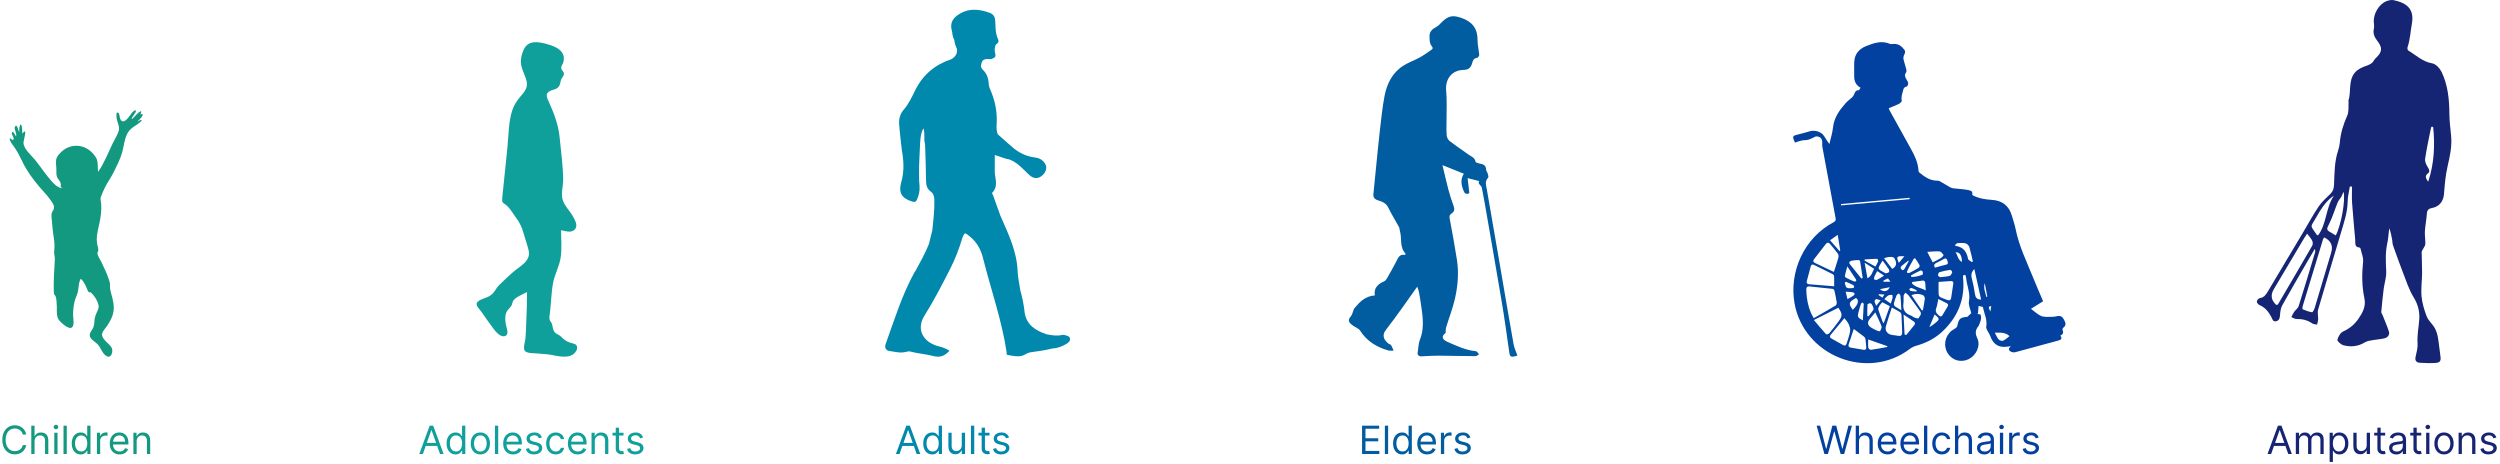<svg width="771" height="143" viewBox="0 0 771 143" fill="none" xmlns="http://www.w3.org/2000/svg">
<path d="M173.037 70.975C173.037 73.698 173.309 76.574 172.936 79.281C172.562 81.987 171.118 84.457 170.591 87.147C169.997 90.226 169.98 93.491 169.589 96.604C169.504 97.281 169.317 97.974 169.521 98.634C169.657 99.04 170.031 99.378 170.183 99.784C170.54 100.715 170.37 101.628 171.084 102.457C171.627 103.1 172.46 103.218 173.02 103.811C173.87 104.724 174.583 105.248 175.858 105.688C176.622 105.959 177.675 105.942 177.947 106.856C178.202 107.701 177.488 108.716 176.843 109.207C174.719 110.814 171.237 109.545 168.875 109.275C167.703 109.139 166.514 109.106 165.342 108.987C164.458 108.903 162.454 108.987 161.842 108.175C161.231 107.363 161.961 105.333 162.046 104.386C162.182 102.846 162.233 101.29 162.284 99.734C162.42 96.519 162.539 93.288 162.539 90.057C161.299 90.767 159.243 91.478 158.36 92.645C158.003 93.102 158.003 93.762 157.731 94.252C157.238 95.081 156.474 95.504 156.117 96.469C155.641 97.737 155.811 99.091 156.083 100.393C156.287 101.408 157.17 103.388 155.54 103.692C154.248 103.929 152.872 102.288 152.193 101.391C150.885 99.666 149.662 97.856 148.421 96.096C147.793 95.217 146.315 93.965 147.368 93.017C148.37 92.121 150.137 91.901 151.275 91.106C152.516 90.243 152.906 88.957 153.909 87.942C155.268 86.555 156.746 85.252 158.19 83.95C160.279 82.072 163.762 80.6 163.048 77.302C162.675 75.576 161.995 73.867 161.536 72.159C160.993 70.162 160.364 68.809 159.141 67.134C158.139 65.781 157.119 63.886 155.709 62.956C154.792 62.347 154.86 62.33 154.894 61.179C154.928 60.114 155.098 59.048 155.2 57.999C155.624 53.871 156.032 49.727 156.474 45.599C156.865 41.809 156.797 37.529 158.02 33.909C158.563 32.319 159.447 31 160.534 29.731C161.621 28.462 162.726 27.227 162.471 25.451C162.233 23.844 161.35 22.355 160.908 20.799C160.364 18.887 160.721 17.077 161.519 15.3C162.861 12.323 165.987 12.831 168.688 13.592C171.39 14.353 174.617 15.656 173.751 19.158C173.615 19.716 173.156 20.173 173.088 20.748C172.986 21.678 173.904 21.949 173.921 22.778C173.921 23.387 173.292 23.945 173.071 24.486C172.783 25.18 172.834 26.009 172.375 26.635C171.627 27.684 170.387 27.599 169.385 28.191C168.094 28.97 168.705 30.171 169.198 31.27C170.846 34.873 172.256 38.578 172.613 42.554C173.003 46.817 173.649 51.131 173.683 55.411C173.683 57.424 172.919 59.809 173.564 61.738C174.21 63.666 175.739 65.02 176.673 66.695C177.335 67.879 178.406 69.672 177.183 70.856C176.078 71.922 174.312 71.245 173.02 70.991L173.037 70.975Z" fill="#10A09C"/>
<path d="M40.725 36.721C41.594 35.941 42.48 34.67 43.536 34.229C43.536 34.856 43.484 34.924 43.212 35.416C43.399 35.212 43.621 35.111 43.876 35.145C44.489 35.501 42.633 37.281 42.462 37.4C42.667 37.62 43.28 36.704 43.689 37.094C43.893 37.281 42.428 38.298 42.224 38.434C40.81 39.332 39.737 40.044 39.022 41.706C38.306 43.368 38.17 45.283 37.659 47.064C37.097 49.03 36.092 50.997 35.206 52.828C34.32 54.659 33.094 56.27 32.225 58.101C31.833 58.915 31.458 59.78 31.152 60.627C30.811 61.56 31.169 62.051 31.22 63.035C31.322 65.103 31.049 67.104 30.607 69.122C30.096 71.41 29.499 73.428 30.078 75.734C30.215 76.276 30.334 76.768 30.317 77.328C30.317 77.582 30.027 77.751 30.044 78.04C30.078 78.904 30.845 79.939 31.22 80.719C32.174 82.719 33.145 84.669 33.775 86.805C33.996 87.551 33.877 88.009 33.928 88.721C34.013 89.721 34.388 90.806 34.627 91.773C35.206 94.062 35.359 95.825 34.405 98.063C34.031 98.928 33.536 99.742 33.008 100.538C32.566 101.2 31.765 101.963 31.544 102.726C30.998 104.506 33.758 105.896 34.456 107.286C34.984 108.338 34.337 110.694 32.838 109.813C31.492 109.033 31.101 107.151 30.01 106.083C29.346 105.438 28.12 104.76 27.779 103.862C27.421 102.912 28.137 102.149 28.579 101.386C29.176 100.335 29.022 99.318 29.227 98.148C29.431 96.978 30.078 96.096 30.368 95.045C30.76 93.621 29.09 91.095 27.983 90.179C27.847 90.061 27.557 90.247 27.387 90.094C27.012 89.772 26.859 89.043 26.638 88.602C26.178 87.67 25.718 86.636 24.917 85.957C24.219 87.059 24.287 88.535 24.065 89.789C23.844 91.044 23.163 92.01 22.924 93.299C22.669 94.672 22.481 96.045 22.549 97.436C22.601 98.368 23.111 100.861 21.817 101.132C21.34 101.234 20.386 100.708 20.011 100.403C19.228 99.792 18.137 98.962 17.797 97.978C17.32 96.656 17.643 95.011 17.473 93.621C17.405 93.028 17.422 91.942 17.149 91.4C16.775 90.671 16.604 91.027 16.587 89.976C16.502 86.737 16.69 83.533 16.894 80.295C16.911 79.905 16.945 79.617 16.877 79.26C16.724 78.514 16.639 78.006 16.741 77.124C16.911 75.446 16.707 74.038 16.451 72.394C16.23 70.953 16.127 69.461 15.991 68.003C15.923 67.358 15.804 66.511 15.923 65.866C16.042 65.222 16.281 65.188 16.519 64.612C17.03 63.425 16.059 62.391 15.429 61.492C14.458 60.102 13.3 58.966 12.21 57.694C10.182 55.304 8.258 52.693 6.912 49.878C6.213 48.403 5.515 47.03 4.612 45.656C4.135 44.927 2.79 43.469 3.028 42.605C3.437 42.74 3.709 43.368 4.084 43.079C4.612 42.689 3.505 41.503 3.624 41.096C3.948 39.858 4.595 41.638 4.936 42.062C5.328 41.079 4.169 39.773 4.629 39.044C5.311 37.976 5.634 40.417 5.907 40.74C5.958 39.994 5.839 38.858 6.418 38.332C6.946 38.993 6.81 40.401 6.878 41.214C8.666 38.908 7.304 43.045 7.253 43.876C7.116 45.809 9.671 47.911 10.796 49.285C12.193 50.997 13.402 52.845 14.799 54.558C15.548 55.473 16.332 56.474 17.269 57.203C17.49 57.372 19.296 58.542 19.142 57.813C18.427 58.169 18.836 57.185 18.751 56.762C18.597 56.016 18.478 55.931 18.018 55.304C17.166 54.134 17.439 53.201 17.371 51.845C17.303 50.709 17.064 49.522 17.575 48.488C18.12 47.403 19.449 46.25 20.505 45.69C22.924 44.453 25.735 44.792 27.813 46.521C28.631 47.199 29.602 48.301 29.925 49.336C30.266 50.455 30.096 51.845 30.249 53.015C32.089 50.421 33.349 47.132 34.729 44.266C35.325 43.011 36.262 41.587 36.637 40.265C37.011 38.942 35.938 37.383 35.921 35.925C35.921 35.484 35.768 34.382 36.483 34.788C36.892 35.009 36.875 36.162 37.029 36.552C37.642 38.145 38.732 37.264 39.516 36.365C39.788 36.043 41.338 33.619 41.849 34.059C42.36 34.5 40.282 36.331 40.691 36.738L40.725 36.721Z" fill="#13997F"/>
<path d="M467.893 109.673C466.074 110.283 465.664 110.085 465.485 108.831C464.719 103.471 463.987 98.094 463.078 92.734C461.384 82.624 459.6 72.532 457.852 62.441C457.585 60.953 457.3 59.465 457.014 57.977C456.979 57.816 456.925 57.619 456.818 57.493C455.909 56.472 455.909 56.472 456.194 55.844C455.124 55.575 454.018 55.288 452.609 54.93C452.788 56.436 452.966 57.977 453.144 59.537C452.395 60.003 451.771 59.788 451.468 59.053C450.719 57.296 450.237 55.486 451.45 53.568C449.31 52.707 447.206 51.883 444.851 50.933C445.493 53.568 446.028 56.005 446.67 58.425C447.134 60.146 447.669 61.849 448.293 63.516C448.668 64.502 448.561 65.273 447.651 65.846C446.991 66.259 446.956 66.707 447.081 67.424C447.883 71.672 448.668 75.92 449.328 80.186C449.934 84.184 449.595 88.199 448.704 92.124C448.026 95.1 446.884 98.004 445.993 100.944C445.85 101.428 445.886 101.965 445.814 102.718C444.548 103.579 444.602 104.636 446.349 105.407C449.185 106.644 451.967 108.006 455.177 108.311C455.534 108.347 455.819 108.92 456.14 109.243C455.784 109.458 455.409 109.835 455.053 109.835C451.29 109.835 447.544 109.709 443.781 109.691C442.051 109.691 440.322 109.781 438.592 109.888C437.468 109.942 437.04 109.512 437.236 108.454C437.468 107.235 437.432 105.909 437.896 104.78C439.59 100.549 438.538 96.355 437.967 92.142C437.789 90.906 437.593 89.651 437.076 88.414C433.919 92.824 430.87 97.287 427.535 101.571C426.714 102.629 426.5 103.417 426.928 104.475C427.142 104.995 427.624 105.443 428.052 105.855C428.301 106.106 428.801 106.16 428.979 106.429C429.336 106.949 429.532 107.558 429.799 108.132C429.211 108.114 428.605 108.221 428.07 108.06C424.467 107.002 421.489 105.174 419.491 102.001C419.046 101.284 417.958 100.926 417.191 100.37C416.103 99.599 415.461 98.847 416.602 97.538C417.226 96.839 417.209 95.638 417.815 94.921C419.384 93.057 421.114 91.3 424.003 91.103C423.611 88.773 425.002 87.572 426.964 86.711C427.267 86.568 427.517 86.227 427.695 85.922C428.676 84.202 429.675 82.481 430.566 80.724C431.173 79.541 431.583 78.251 433.331 78.627C433.42 78.376 433.491 78.269 433.473 78.233C431.529 76.189 432.421 73.5 431.726 71.188C431.619 70.812 431.636 70.381 431.458 70.041C430.37 68.033 429.14 66.079 428.141 64.018C427.481 62.656 426.304 62.19 425.002 61.795C423.95 61.473 423.451 60.899 423.558 59.824C423.861 56.902 424.128 53.98 424.431 51.058C424.788 47.563 425.109 44.05 425.519 40.554C425.947 36.879 426.304 33.187 427 29.566C427.731 25.855 429.336 22.468 432.778 20.263C434.311 19.277 436.113 18.668 437.736 17.789C438.948 17.126 440.072 16.319 441.195 15.531C441.695 15.19 442.176 14.975 441.463 14.115C440.839 13.362 440.857 11.999 440.874 10.924C440.91 9.687 441.802 8.916 442.943 8.307C443.692 7.912 444.263 7.196 444.887 6.604C446.777 4.829 448.115 4.65 450.612 5.493C454.072 6.658 455.712 8.845 455.677 12.34C455.659 13.882 456.069 15.405 456.194 16.947C456.212 17.252 455.766 17.825 455.498 17.861C454.535 17.951 454.268 18.56 454.072 19.277C453.697 20.639 453.162 21.536 451.289 21.571C447.687 21.643 445.654 24.493 445.993 27.935C446.278 30.803 446.1 33.725 446.118 36.611C446.118 38.295 446.028 39.998 446.153 41.683C446.189 42.293 446.528 43.064 447.009 43.44C448.9 44.91 450.897 46.254 452.841 47.635C453.715 48.262 454.856 48.584 455.053 49.875C455.088 50.126 455.873 50.359 456.354 50.449C457.496 50.628 458.28 51.022 458.316 52.295C458.316 52.707 458.691 53.102 458.815 53.532C458.922 53.944 459.136 54.572 458.94 54.787C457.817 55.952 458.334 57.224 458.548 58.461C459.85 66.061 461.17 73.644 462.489 81.244C463.916 89.543 465.307 97.843 466.787 106.142C467.001 107.361 467.59 108.526 468 109.709L467.893 109.673Z" fill="#025CA0"/>
<path d="M328.34 103.318C328.071 103.25 327.784 103.25 327.515 103.318C325.897 103.673 324.313 103.402 322.729 103.081C319.477 101.963 316.714 100.355 316.023 96.58C315.787 94.193 315.315 91.856 314.675 89.554C314.388 87.573 313.899 85.609 313.832 83.629C313.596 77.416 310.917 71.998 308.507 66.496C307.749 64.414 306.991 62.332 306.266 60.233C306.165 59.945 305.794 59.64 306.081 59.352C307.833 57.524 306.991 55.408 306.789 53.359V47.806C308.406 48.23 309.737 48.958 311.237 49.161C313.782 50.075 315.45 52.09 317.32 53.867C318.971 55.441 320.707 55.238 322.139 53.342C322.965 51.92 322.83 50.904 321.735 49.736C321.061 49.025 320.202 48.704 319.275 48.585C316.461 48.247 314.068 47.062 311.979 45.182C310.563 43.913 309.131 42.66 307.699 41.407C307.311 40.442 307.294 39.426 307.362 38.411C307.581 35.025 307.041 31.774 305.811 28.625C305.457 27.728 304.952 26.814 304.918 25.883C304.851 24.105 304.312 22.649 303.031 21.431C302.357 20.787 302.475 20.042 302.778 19.247C303.098 18.383 303.722 18.214 304.531 18.197C305.104 18.197 305.727 18.383 306.249 17.96C307.041 17.723 307.109 17.181 306.907 16.47C306.654 15.556 306.738 14.642 307.109 13.762C307.749 13.355 308.17 12.881 307.783 12.052C307.126 10.63 307.008 9.106 306.991 7.582C306.907 6.177 307.025 4.654 305.356 4.01C302.02 2.741 298.684 2.436 295.549 4.518C293.443 5.906 292.921 7.599 293.662 9.902C293.679 10.765 293.932 11.578 294.302 12.339C294.42 13.237 294.64 14.117 295.078 14.93C295.398 16.47 294.673 17.503 293.426 18.248C288.405 19.907 284.647 23.005 282.271 27.796C281.227 29.895 280.266 32.045 278.682 33.857C277.671 35.008 277.199 36.532 277.284 38.038C277.452 40.798 277.84 43.54 278.126 46.3C278.716 49.567 278.901 52.818 277.974 56.085C277.014 59.471 278.076 61.164 281.345 62.162C282.052 62.383 282.474 62.298 282.777 61.604C283.367 60.249 283.72 58.844 283.586 57.388C283.232 53.512 283.518 49.635 283.687 45.775C283.788 43.693 283.754 41.526 284.765 39.562C285.405 41.136 284.765 42.829 285.288 44.42C285.406 48.196 285.574 51.971 285.591 55.763C285.591 57.134 285.911 58.235 287.006 59.047C287.933 59.725 288.118 60.639 288.152 61.739C288.253 64.837 287.815 67.885 287.545 70.949C287.192 72.371 286.838 73.81 286.484 75.232C285.338 78.178 283.754 80.886 282.271 83.663C282.238 83.697 282.187 83.713 282.153 83.747C278.21 90.824 275.868 98.56 273.122 106.128C272.768 107.093 273.206 108.092 274.183 108.227C275.952 108.481 277.739 108.989 279.525 108.498C279.946 108.379 280.334 108.295 280.738 108.413C283.114 109.057 285.574 109.192 287.933 109.818C290.039 110.377 291.472 109.649 292.837 108.159C291.825 107.567 290.865 107.144 289.753 106.873C284.715 105.705 282.423 101.591 285.102 97.341C288 92.72 290.528 87.844 293.005 82.969C294.589 79.887 295.819 76.637 296.813 73.302C297.538 71.592 297.487 71.66 299.037 72.879C301.228 74.606 302.492 76.925 303.149 79.532C305.575 89.232 308.962 98.713 310.445 108.65C310.496 108.938 310.31 109.412 310.748 109.48C312.602 109.751 314.506 110.343 316.242 109.26C316.831 108.904 317.388 108.701 318.011 108.616C320.168 108.346 322.308 108.024 324.414 107.499C326.049 107.398 327.548 106.89 328.947 106.009C329.57 105.62 330.126 105.112 329.975 104.384C329.823 103.639 329.014 103.504 328.357 103.351L328.34 103.318ZM294.454 46.13C294.454 46.13 294.488 46.063 294.505 46.029C294.505 46.029 294.505 46.012 294.505 45.995C294.538 46.063 294.522 46.096 294.437 46.114L294.454 46.13Z" fill="#0188AD"/>
<path d="M636.603 98.698C636.038 97.661 635.583 97.31 634.424 97.495C634.021 97.558 633.617 97.704 633.216 97.698C631.999 97.682 630.686 97.881 629.597 97.482C628.43 97.055 627.475 96.047 626.347 95.234C627.649 94.427 628.856 93.677 630.097 92.907C629.085 90.523 628.071 88.247 627.146 85.935C625.13 80.897 622.683 76.02 621.612 70.633C621.334 69.23 620.846 67.869 620.447 66.491C619.554 63.416 617.442 61.837 614.319 61.644C612.222 61.513 610.189 61.205 608.28 60.168C608.28 59.124 608.239 58.88 607.086 58.631C605.636 58.319 604.129 58.282 602.648 58.104C602.261 58.056 601.843 57.991 601.509 57.806C600.36 57.173 599.248 56.475 598.106 55.83C597.913 55.721 597.643 55.717 597.409 55.717C595.187 55.721 593.518 54.51 591.904 53.193C591.749 53.066 591.667 52.774 591.655 52.553C591.513 50.121 590.493 48.006 589.338 45.932C587.12 41.95 584.917 37.961 582.711 33.973C582.648 33.86 582.613 33.731 582.474 33.386C583.543 32.938 584.606 32.544 585.615 32.041C585.988 31.854 586.522 31.373 586.486 31.094C586.373 30.248 586.428 29.509 586.715 28.685C586.998 27.872 586.852 26.923 588.034 26.679C588.253 26.634 588.495 26.034 588.482 25.699C588.47 25.321 588.222 24.927 588.005 24.586C587.538 23.851 587.237 23.153 587.843 22.321C587.993 22.113 587.981 21.711 587.909 21.434C587.643 20.374 587.293 19.337 587.037 18.275C586.957 17.945 586.998 17.534 587.127 17.215C587.385 16.579 587.802 15.963 587.278 15.302C586.443 14.248 585.449 13.453 583.989 13.554C583.616 13.578 583.193 13.667 582.875 13.531C580.301 12.42 577.894 13.279 575.541 14.203C573.434 15.03 572.015 16.564 571.861 18.945C571.767 20.405 571.882 21.875 571.835 23.339C571.781 24.939 572.291 26.223 573.797 27.063C573.569 27.377 573.385 27.833 573.221 27.827C572.074 27.777 572.037 28.751 571.65 29.41C571.517 29.636 571.359 29.858 571.169 30.034C570.518 30.634 569.78 31.151 569.199 31.811C567.284 33.979 565.621 36.265 565.302 39.317C565.134 40.933 564.614 42.512 564.183 44.418C563.843 43.94 563.622 43.627 563.399 43.315C562.856 42.557 562.461 41.574 561.736 41.099C560.718 40.434 559.461 40.118 558.173 40.479C556.696 40.894 555.22 41.319 553.731 41.685C553.082 41.845 552.873 42.178 553.073 42.779C553.206 43.18 553.387 43.566 553.555 43.977C554.327 43.732 554.953 43.475 555.607 43.342C556.313 43.198 557.071 43.27 557.753 43.069C558.527 42.841 559.242 42.414 559.983 42.073C561.394 41.991 562.088 42.802 561.974 44.25C561.947 44.582 561.951 44.927 562.011 45.252C563.36 52.581 564.714 59.911 566.09 67.234C566.207 67.859 566.131 68.195 565.511 68.522C556.311 73.381 551.744 83.84 553.419 93.459C556.252 109.722 575.955 117.579 589.056 107.556C589.629 107.116 590.346 106.798 591.046 106.601C593.989 105.777 596.658 104.442 598.902 102.364C603.738 97.885 606.052 92.383 605.421 85.736C605.374 85.245 605.253 84.742 606.121 84.783C606.199 85.091 606.328 85.407 606.357 85.734C606.572 88.128 607.706 90.362 607.229 92.915C607.008 94.102 607.7 95.462 607.942 96.573C607.557 96.934 607.207 97.261 606.725 97.712C604.491 97.906 604.112 98.244 603.619 100.557C603.566 100.805 603.316 101.048 603.099 101.214C602.722 101.501 602.265 101.688 601.896 101.984C599.75 103.703 599.246 106.728 600.711 108.995C602.134 111.199 604.798 111.915 607.18 110.737C609.5 109.589 610.881 106.597 609.804 104.338C609.12 102.902 609.152 101.83 610.088 100.661C610.234 100.479 610.328 100.247 610.414 100.025C610.803 99.043 611.247 98.066 610.78 96.996C610.389 96.916 610.035 96.842 609.681 96.77C609.787 96.749 609.894 96.727 610 96.706C610.058 96.014 610.115 95.322 610.195 94.359C610.66 94.488 611.516 94.552 611.555 94.763C611.915 96.757 612.959 98.645 612.552 100.772C612.495 101.068 612.644 101.436 612.785 101.727C613.113 102.409 613.588 103.031 613.838 103.736C614.692 106.147 616.359 107.239 618.868 106.931C619.265 106.882 619.66 106.835 620.148 106.775C619.343 107.482 619.331 107.975 620.174 108.461C620.555 108.681 621.159 108.716 621.6 108.599C626.015 107.426 630.412 106.182 634.825 105.009C635.786 104.754 636.017 104.338 635.415 103.514C636.243 103.126 636.456 102.59 636.116 101.805C636.036 101.623 636.118 101.218 636.265 101.111C637.248 100.403 637.123 99.653 636.599 98.694L636.603 98.698ZM602.052 83.967C601.923 84.392 601.622 84.982 601.272 85.082C600.401 85.331 599.463 85.345 598.329 85.479C598.175 85.362 597.71 85.175 597.694 84.955C597.669 84.616 597.878 84.015 598.116 83.943C599.21 83.61 600.342 83.384 601.475 83.222C601.642 83.197 602.109 83.782 602.052 83.967ZM600.588 80.435C600.768 81.006 600.915 81.466 600.078 81.647C598.999 81.879 597.942 82.216 596.76 82.54C596.324 81.94 596.406 81.425 597.246 81.045C598.02 80.694 598.759 80.267 599.506 79.86C600.172 79.496 600.408 79.86 600.588 80.435ZM592.931 83.735C593.035 84.041 593.043 84.67 592.916 84.719C591.812 85.159 590.659 85.409 589.484 85.425C589.437 85.261 589.39 85.097 589.34 84.93C590.309 84.421 591.266 83.887 592.259 83.427C592.414 83.355 592.873 83.565 592.931 83.735ZM588.765 89.153C588.798 89.136 588.831 89.12 588.863 89.099C588.964 89.04 589.068 88.97 589.168 88.91C589.236 88.871 589.302 88.839 589.361 88.818C589.422 88.797 589.48 88.793 589.529 88.808C590.084 88.978 590.594 89.293 591.122 89.549C591.093 89.662 591.065 89.775 591.036 89.888C590.446 89.851 589.848 89.863 589.275 89.75C589.175 89.73 589.089 89.633 589.007 89.514C588.966 89.455 588.927 89.391 588.886 89.327C588.865 89.297 588.845 89.266 588.824 89.235C588.804 89.206 588.783 89.177 588.763 89.151L588.765 89.153ZM590.272 79.692C590.412 79.704 590.551 79.718 590.69 79.731C591.128 80.404 591.608 81.057 591.98 81.766C592.077 81.951 591.927 82.45 591.741 82.567C590.852 83.129 589.926 83.637 588.986 84.107C588.536 84.331 587.909 84.247 588.185 83.61C588.773 82.257 589.564 80.992 590.272 79.692ZM588.9 61.001C588.914 61.143 588.927 61.287 588.941 61.428C581.896 62.067 574.851 62.704 567.808 63.343C567.796 63.203 567.782 63.061 567.769 62.922C574.814 62.281 581.857 61.642 588.902 61.001H588.9ZM578.927 83.604C579.637 84.072 580.252 84.477 581.05 85.002C580.248 85.493 579.613 85.939 578.925 86.274C578.683 86.391 578.253 86.319 578.019 86.165C577.897 86.085 577.935 85.606 578.038 85.366C578.282 84.783 578.603 84.234 578.929 83.606L578.927 83.604ZM575.046 80.369C575.054 80.248 575.062 80.127 575.07 80.006C576.35 79.932 577.628 79.838 578.908 79.819C579.017 79.819 579.287 80.382 579.215 80.591C579.035 81.127 578.703 81.614 578.384 82.213C577.167 81.542 576.107 80.955 575.044 80.367L575.046 80.369ZM579.758 89.18C580.825 88.966 581.755 88.781 582.775 88.576C582.242 89.911 580.952 90.186 579.758 89.18ZM581.147 90.841C580.917 91.207 580.764 91.449 580.542 91.8C580.106 91.504 579.725 91.246 579.346 90.987C579.377 90.896 579.406 90.804 579.437 90.714C579.965 90.753 580.493 90.792 581.149 90.841H581.147ZM580.874 86.879L580.772 86.619C581.245 86.358 581.702 86.046 582.207 85.881C582.314 85.846 582.597 86.364 582.99 86.877H580.874V86.879ZM582.502 83.957C582.3 84.173 581.892 84.195 581.568 84.288C581.517 84.302 581.442 84.249 581.382 84.216C578.898 82.842 578.884 83.129 580.592 80.365C581.263 81.285 581.945 82.162 582.549 83.09C582.685 83.296 582.66 83.791 582.504 83.957H582.502ZM578.509 92.301C578.765 92.131 579.355 92.463 579.996 92.613C579.463 93.279 579.113 93.716 578.632 94.316C578.331 93.486 577.704 92.837 578.509 92.301ZM579.688 94.184C579.887 93.839 580.209 93.566 580.522 93.209C581.269 93.607 581.984 93.985 582.832 94.435C582.209 96.17 581.593 97.883 580.977 99.598C580.893 99.581 580.807 99.567 580.723 99.55C580.221 98.174 579.666 96.815 579.254 95.414C579.154 95.073 579.471 94.564 579.688 94.186V94.184ZM581.134 92.242C581.575 91.819 581.913 91.362 582.363 91.106C582.701 90.913 583.184 90.977 583.602 90.927C583.623 91.27 583.715 91.629 583.645 91.954C583.532 92.478 583.313 92.977 583.098 93.611C582.41 93.131 581.808 92.712 581.134 92.242ZM583.557 82.932C582.738 81.86 581.906 80.772 581.052 79.653C582.549 79.055 583.967 79.102 584.278 79.702C585.068 81.224 584.888 82.172 583.557 82.932ZM584.073 93.591C584.286 92.739 584.565 91.894 584.903 91.083C585.009 90.826 585.38 90.681 585.628 90.484C585.795 90.742 586.086 90.989 586.111 91.258C586.234 92.638 586.289 94.026 586.383 95.667C585.537 95.168 584.9 94.856 584.346 94.435C584.147 94.283 584.01 93.841 584.073 93.589V93.591ZM585.599 81.064C584.743 79.09 584.882 78.93 587.319 79.034C586.711 79.751 586.201 80.351 585.599 81.064ZM569.295 86.906C570.03 87.227 570.776 87.52 571.488 87.884C571.673 87.978 571.837 88.286 571.839 88.498C571.839 88.623 571.509 88.855 571.323 88.859C570.716 88.874 569.983 88.997 569.539 88.707C569.158 88.459 569.107 87.701 568.91 87.169C569.037 87.081 569.166 86.992 569.293 86.904L569.295 86.906ZM568.976 84.998C569.152 84.142 569.404 83.304 569.711 82.148C570.718 83.653 571.566 84.904 572.388 86.173C572.476 86.308 572.48 86.662 572.396 86.713C572.232 86.818 571.945 86.865 571.769 86.791C570.925 86.438 570.088 86.058 569.279 85.631C569.107 85.54 568.937 85.187 568.976 84.998ZM571.392 90.157C572.056 90.305 572.127 90.777 571.595 91.178C571.089 91.558 570.499 91.823 569.762 92.244C569.555 91.4 569.402 90.779 569.199 89.952C570.026 90.022 570.727 90.009 571.394 90.157H571.392ZM572.41 91.892C573.422 92.658 573.084 93.903 571.396 95.542C569.977 93.603 570.118 93.133 572.41 91.892ZM570.534 81.528C570.114 80.996 570.395 80.562 570.921 80.435C571.638 80.263 572.392 80.226 573.133 80.195C573.309 80.187 573.629 80.408 573.655 80.564C573.948 82.283 574.198 84.01 574.458 85.736L574.032 85.883C572.865 84.431 571.689 82.988 570.536 81.526L570.534 81.528ZM573.149 96.318C573.366 95.429 573.639 94.55 573.934 93.683C573.964 93.595 574.046 93.525 574.145 93.459C574.241 93.394 574.354 93.334 574.44 93.264C574.454 93.287 574.47 93.309 574.487 93.33C574.605 93.486 574.773 93.642 574.767 93.792C574.706 95.418 574.603 97.043 574.507 98.817C572.891 97.932 572.795 97.768 573.149 96.316V96.318ZM566.75 72.424C567.036 74.202 567.286 75.745 567.534 77.289C567.46 77.336 567.386 77.383 567.313 77.431C566.373 76.359 565.431 75.287 564.388 74.1C565.228 73.504 565.906 73.023 566.75 72.424ZM559.422 79.981C560.636 78.392 561.857 76.806 563.096 75.235C563.481 74.746 563.942 74.705 564.366 75.215C565.189 76.209 566.043 77.182 566.797 78.227C567.014 78.529 567.063 79.088 566.958 79.466C566.561 80.905 566.07 82.316 565.574 83.867C563.628 82.943 561.699 82.025 559.77 81.111C559.236 80.858 559.037 80.489 559.426 79.981H559.422ZM557.214 86.713C557.61 85.195 558.015 83.68 558.423 82.164C558.593 81.528 559.006 81.48 559.524 81.735C561.421 82.667 563.321 83.596 565.205 84.555C565.406 84.657 565.627 84.951 565.635 85.167C565.68 86.181 565.656 87.198 565.656 88.29C562.969 88.073 560.46 87.873 557.952 87.664C557.384 87.617 557.05 87.339 557.214 86.715V86.713ZM557.229 91.689C557.118 90.878 557.104 90.054 557.063 89.235C557.03 88.582 557.382 88.27 558.007 88.331C560.415 88.566 562.822 88.808 565.224 89.093C565.424 89.118 565.695 89.453 565.748 89.685C566.022 90.882 566.27 92.088 566.451 93.301C566.494 93.591 566.344 94.079 566.125 94.211C563.936 95.521 561.712 96.776 559.363 98.123C558.076 96.028 557.528 93.897 557.225 91.687L557.229 91.689ZM563.153 103.068C561.931 101.721 560.772 100.316 559.401 98.696C562.125 97.326 564.542 96.113 566.942 94.905C568.251 96.858 568.261 97.429 566.993 99.142C566.061 100.401 565.103 101.643 564.097 102.845C563.921 103.054 563.264 103.192 563.153 103.068ZM568.455 106.438C567.239 105.767 566.018 105.099 564.814 104.403C564.255 104.081 564.228 103.666 564.657 103.157C566.033 101.518 567.382 99.856 568.814 98.115C569.332 98.819 569.873 99.341 570.143 99.978C570.434 100.664 570.684 101.491 570.571 102.196C570.368 103.461 569.887 104.683 569.512 105.921C569.348 106.461 569.041 106.759 568.455 106.436V106.438ZM574.751 107.88C573.407 107.677 572.064 107.453 570.729 107.198C570.243 107.106 569.928 106.816 570.118 106.239C570.645 104.66 571.169 103.079 571.708 101.452C572.844 102.3 573.866 103.038 574.853 103.818C575.07 103.988 575.267 104.294 575.306 104.561C575.431 105.405 575.48 106.26 575.552 107.112C575.599 107.689 575.298 107.962 574.751 107.88ZM575.052 81.016C576.162 81.731 577.032 82.292 577.989 82.908C577.405 83.893 577.284 85.076 575.918 85.828C575.617 84.156 575.357 82.719 575.052 81.016ZM575.928 93.905C575.939 93.749 576.524 93.502 576.827 93.523C577.321 93.556 578.015 95.125 577.733 95.556C577.276 96.254 576.735 96.899 576.232 97.567C576.117 97.523 576.002 97.478 575.887 97.435C575.887 96.256 575.853 95.078 575.928 93.905ZM576.61 98.413C577.133 97.76 577.681 97.127 578.341 96.338C579.047 97.881 579.748 99.234 580.264 100.655C580.407 101.05 580.061 101.676 579.809 102.122C579.75 102.226 579.127 102.093 578.818 101.953C578.171 101.66 577.522 101.341 576.94 100.939C575.933 100.243 575.84 99.378 576.612 98.417L576.61 98.413ZM576.967 107.886C576.729 107.919 576.219 107.496 576.189 107.243C576.088 106.412 576.152 105.559 576.152 104.685C578.13 105.379 580.065 106.058 581.999 106.736C582.017 106.827 582.035 106.917 582.054 107.007C580.36 107.311 578.671 107.648 576.969 107.886H576.967ZM585.339 103.559C584.706 103.434 584.059 103.391 583.422 103.286C582.076 103.062 581.251 101.945 581.614 100.635C582.14 98.737 582.793 96.875 583.446 94.831C584.409 95.365 585.228 95.776 585.99 96.273C586.219 96.423 586.398 96.813 586.414 97.103C586.516 98.871 586.561 100.643 586.633 102.413C586.67 103.333 586.297 103.748 585.339 103.559ZM586.783 83.314C586.535 83.245 586.244 82.973 586.176 82.731C586.119 82.528 586.285 82.162 586.469 82.004C587.139 81.427 587.856 80.907 588.554 80.365C588.597 80.402 588.638 80.439 588.681 80.476C588.249 81.279 587.837 82.092 587.374 82.879C587.254 83.084 586.932 83.359 586.785 83.316L586.783 83.314ZM590.526 100.052C589.676 101.169 588.765 102.241 587.874 103.329C587.706 103.272 587.538 103.216 587.368 103.159C587.272 101.224 587.176 99.29 587.061 97.018C588.335 97.877 589.375 98.548 590.371 99.281C590.534 99.403 590.635 99.908 590.526 100.052ZM591.648 98.174C591.595 98.281 590.842 98.109 590.455 97.957C590.016 97.784 589.654 97.41 589.211 97.265C587.333 96.647 586.787 95.326 587.03 93.476C587.127 92.739 587.004 91.972 587.069 91.229C587.094 90.944 587.37 90.683 587.622 90.256C588.101 90.677 588.452 90.892 588.679 91.198C589.857 92.784 590.999 94.396 592.163 95.993C592.83 96.909 591.984 97.511 591.648 98.179V98.174ZM593.023 95.681C592.912 95.692 592.801 95.704 592.691 95.714C591.655 94.195 590.618 92.673 589.498 91.028C590.821 90.488 591.976 90.564 593.07 91.034C593.365 91.161 593.651 91.771 593.617 92.126C593.498 93.32 593.232 94.496 593.023 95.679V95.681ZM589.601 87.317C589.66 87.196 589.717 87.077 589.777 86.955C590.782 86.822 591.79 86.703 592.791 86.549C593.387 86.456 593.703 86.682 593.748 87.278C593.799 87.947 593.84 88.617 593.905 89.584C592.345 88.693 590.631 88.635 589.598 87.319L589.601 87.317ZM598.173 77.541C598.628 77.582 599.074 78.203 599.404 78.65C599.459 78.726 598.958 79.349 598.616 79.56C597.839 80.039 597.004 80.421 596.043 80.918C595.488 79.844 594.987 78.87 594.372 77.683C595.824 77.607 597.01 77.437 598.171 77.539L598.173 77.541ZM597.368 99.185C596.643 99.795 595.908 100.395 595.009 100.881C595.54 99.608 596.068 98.335 596.631 96.981C596.906 97.218 597.121 97.427 597.36 97.606C598.065 98.133 597.989 98.661 597.368 99.185ZM600.653 94.519C600.119 95.429 599.57 96.33 599.031 97.236C598.747 97.716 598.419 97.677 598.03 97.357C597.284 96.745 596.723 96.133 597.143 95.016C597.461 94.17 597.551 93.237 597.772 92.213C598.695 92.679 599.478 93.09 600.274 93.468C600.772 93.704 600.942 94.028 600.653 94.521V94.519ZM602.388 87.502C602.183 88.984 601.976 90.467 601.726 91.942C601.63 92.508 601.229 92.751 600.662 92.547C599.896 92.272 599.115 92.014 598.396 91.644C598.136 91.51 597.893 91.079 597.88 90.773C597.823 89.516 597.856 88.255 597.856 86.943C599.033 86.863 600.248 86.799 601.46 86.691C602.091 86.633 602.486 86.791 602.388 87.502ZM603.07 77.821C604.44 77.665 605.044 78.88 605.069 80.782C603.701 80.082 603.828 78.708 603.07 77.821ZM606.934 79.809C606.543 77.566 605.419 76.124 603.027 75.825C603 75.73 602.976 75.638 602.949 75.543C603.199 75.346 603.43 75.017 603.705 74.978C604.305 74.894 604.927 74.946 605.54 74.96C606.519 74.983 607.158 75.521 607.412 76.42C607.797 77.792 608.089 79.191 608.421 80.579C608.335 80.669 608.249 80.757 608.163 80.848C607.737 80.505 607.008 80.215 606.938 79.811L606.934 79.809ZM610.981 92.379C609.652 92.394 609.226 91.743 609.068 90.654C608.839 89.073 608.548 87.491 608.128 85.951C608.03 85.592 607.975 85.253 607.975 84.928C607.975 84.216 608.235 83.581 608.888 82.973C609.58 86.083 610.273 89.196 610.981 92.377V92.379ZM612.894 91.494C612.789 91.514 612.687 91.537 612.583 91.558C612.536 91.297 612.47 91.038 612.398 90.781C612.304 90.438 612.2 90.097 612.112 89.754C612.003 89.325 611.921 88.89 611.921 88.442C611.921 88.083 611.972 87.717 612.105 87.337C612.368 88.724 612.632 90.108 612.894 91.494ZM613.94 95.402C613.906 95.612 613.871 95.829 613.832 96.067C613.574 95.556 613.416 95.207 613.371 94.967C613.355 94.887 613.353 94.819 613.363 94.759C613.373 94.7 613.394 94.653 613.43 94.611C613.484 94.55 613.566 94.507 613.676 94.474C613.787 94.441 613.93 94.418 614.104 94.402C614.074 94.591 614.043 94.776 614.012 94.963C613.99 95.106 613.965 95.252 613.94 95.402ZM619.738 103.658C619.085 104.144 618.481 104.744 617.756 105.069C617.41 105.223 616.668 104.999 616.392 104.689C615.9 104.134 615.626 103.385 615.188 102.586C616.429 102.582 617.561 102.528 618.526 102.881C618.964 103.042 619.37 103.286 619.736 103.658H619.738Z" fill="#0241A0"/>
<path d="M724.69 57.508C724.457 59.046 724.044 60.579 724.022 62.117C723.976 65.38 722.952 68.401 722.046 71.46C719.674 79.469 717.24 87.455 714.913 95.475C714.647 96.391 714.947 97.454 714.913 98.449C714.891 99.009 714.704 99.558 714.591 100.112C714.092 99.999 713.498 100.016 713.113 99.75C711.619 98.71 709.983 98.348 708.188 98.37C707.679 98.376 707.169 97.991 706.654 97.788C706.926 97.262 707.152 96.702 707.486 96.221C707.928 95.588 708.692 95.084 708.907 94.394C710.639 88.931 712.275 83.439 713.934 77.953C714.036 77.608 714.07 77.24 713.877 76.771C713.056 78.162 712.23 79.548 711.42 80.951C708.884 85.345 706.314 89.717 703.852 94.157C703.382 95.005 703.235 96.085 703.167 97.081C703.105 98.008 702.997 98.811 701.995 99.066C700.959 99.326 700.818 98.415 700.478 97.765C699.634 96.153 698.548 94.79 696.787 94.061C696.413 93.908 695.972 93.308 696.006 92.952C696.045 92.573 696.566 91.991 696.94 91.934C698.191 91.759 698.785 90.927 699.351 89.977C702.98 83.886 706.62 77.795 710.254 71.704C711.856 69.017 713.339 66.251 715.089 63.661C716.074 62.208 717.449 61.009 718.717 59.759C719.544 58.944 719.765 58.079 719.816 56.897C719.963 53.407 719.929 49.884 721.055 46.496C721.321 45.699 721.525 44.856 721.593 44.019C721.836 41.078 722.68 38.352 723.891 35.654C724.446 34.421 724.203 32.832 724.31 31.401C724.316 31.316 724.214 31.209 724.242 31.135C725.176 28.268 724.14 24.908 726.241 22.391C727.022 21.458 728.313 20.808 729.501 20.395C730.622 20.01 731.59 19.654 732.162 18.557C732.332 18.235 732.638 17.98 732.904 17.714C734.738 15.927 734.76 14.637 733.119 12.539C732.292 11.487 731.76 10.322 732.1 8.874C732.258 8.213 732.122 7.477 732.077 6.776C731.924 4.293 733.639 1.318 735.898 0.396C736.606 0.108 737.489 -0.101 738.208 0.051C742.063 0.849 744.667 2.664 743.829 7.285C743.388 9.711 743.291 12.194 742.487 14.564C742.391 14.852 742.487 15.446 742.691 15.565C745.092 16.996 747.112 19.038 750.107 19.541C751.194 19.722 752.434 21.045 752.966 22.148C754.919 26.192 755.36 30.575 755.389 35.032C755.406 37.322 755.7 39.613 755.926 41.898C756.238 45.139 755.542 48.227 754.817 51.36C754.183 54.126 753.951 56.999 753.724 59.838C753.566 61.851 752.502 63.729 749.96 64.165C749.032 64.323 748.516 64.781 748.448 65.856C748.335 67.682 747.945 69.487 747.837 71.313C747.758 72.614 748.013 73.926 747.979 75.233C747.967 75.73 747.554 76.222 747.322 76.709C747.158 77.054 746.841 77.399 746.841 77.738C746.852 79.887 746.994 82.037 746.977 84.186C746.96 86.589 746.586 89.01 746.807 91.38C747.005 93.495 747.633 95.627 748.414 97.618C748.918 98.896 750.141 99.875 750.843 101.102C751.358 102.001 751.669 103.07 751.856 104.099C752.196 105.988 752.326 107.917 752.626 109.817C752.847 111.214 752.558 111.836 751.16 111.927C749.53 112.034 747.877 111.989 746.241 111.876C745.295 111.808 744.712 111.282 744.95 110.145C745.239 108.743 745.68 107.295 745.578 105.898C745.392 103.319 745.952 100.847 746.11 98.336C746.252 96.125 745.692 93.817 744.373 91.691C742.94 89.383 742.097 86.697 741.101 84.135C739.997 81.313 738.995 78.457 737.981 75.6C737.812 75.125 737.846 74.582 737.761 74.073C737.551 72.835 737.33 71.602 736.827 70.386C736.634 71.947 736.572 73.536 736.232 75.063C735.593 77.947 735.785 80.815 735.91 83.728C735.989 85.504 735.355 87.302 735.128 89.1C734.828 91.453 734.596 93.817 734.387 96.176C734.358 96.493 734.647 96.838 734.783 97.171C735.445 98.851 736.181 100.508 736.73 102.227C737.047 103.223 736.413 104.049 735.485 104.303C734.285 104.631 733.005 104.665 731.766 104.897C730.951 105.05 730.045 105.14 729.366 105.559C727.26 106.854 725.012 107.074 722.731 106.486C721.967 106.288 720.75 105.202 720.851 104.789C721.089 103.817 721.803 102.589 722.657 102.205C724.588 101.339 726.11 100.084 727.265 98.415C728.584 96.51 729.728 94.564 729.173 91.957C728.386 88.263 728.375 84.508 728.777 80.73C728.918 79.412 728.279 78.004 727.979 76.647C727.95 76.528 727.814 76.353 727.713 76.347C726.043 76.228 726.439 74.961 726.348 73.949C726.026 70.159 725.652 66.382 725.386 62.592C725.267 60.929 725.369 59.25 725.369 57.576C725.148 57.547 724.922 57.525 724.701 57.496L724.69 57.508ZM716.764 73.202C716.606 73.491 716.459 73.677 716.396 73.892C714.296 80.747 712.207 87.607 710.13 94.473C710.045 94.762 710.033 95.339 710.147 95.384C711.086 95.769 712.054 96.153 713.045 96.295C713.255 96.323 713.719 95.412 713.877 94.875C715.587 89.225 717.262 83.558 718.944 77.897C719.578 75.77 718.851 74.205 716.764 73.202ZM702.25 94.066C702.397 93.936 702.527 93.863 702.595 93.749C706.11 87.754 709.632 81.765 713.102 75.742C713.322 75.352 713.283 74.633 713.073 74.215C712.705 73.479 712.111 72.863 711.511 72.054C711.137 72.625 710.849 73.038 710.588 73.474C707.469 78.717 704.361 83.971 701.236 89.214C700.195 90.963 700.412 92.535 701.887 93.93C701.95 93.987 702.057 93.993 702.255 94.061L702.25 94.066ZM720.336 72.609C721.955 69.656 723.427 61.738 722.748 59.137C722.471 59.6 722.357 60.138 722.108 60.601C721.774 61.229 721.219 61.749 720.953 62.4C720.099 64.47 719.47 66.647 718.491 68.655C717.393 70.912 717.268 70.85 719.425 72.049C719.708 72.207 719.985 72.388 720.336 72.603V72.609ZM750.373 39.138C750.203 39.127 750.033 39.11 749.864 39.098C749.813 39.223 749.733 39.347 749.711 39.477C749.082 42.645 748.369 45.795 747.905 48.985C747.78 49.822 748.284 50.868 748.777 51.648C749.23 52.367 749.456 52.938 748.771 53.469C747.633 54.352 748.25 55.172 748.856 56.048C750.679 50.512 750.99 44.861 750.379 39.138H750.373ZM719.782 60.33C719.538 60.5 719.289 60.658 719.057 60.845C716.979 62.524 715.604 64.736 714.319 67.038C712.439 70.408 712.315 69.136 714.528 72.467C714.562 72.518 714.687 72.512 714.902 72.575C717.596 68.978 717.212 64.068 719.782 60.336V60.33Z" fill="#162573"/>
<path d="M8.08 134.006H7.023C6.96 133.702 6.851 133.435 6.695 133.205C6.541 132.975 6.354 132.782 6.132 132.625C5.913 132.466 5.67 132.347 5.403 132.267C5.136 132.188 4.858 132.148 4.568 132.148C4.04 132.148 3.561 132.282 3.132 132.549C2.706 132.816 2.366 133.209 2.114 133.729C1.864 134.249 1.739 134.887 1.739 135.642C1.739 136.398 1.864 137.036 2.114 137.556C2.366 138.076 2.706 138.469 3.132 138.736C3.561 139.003 4.04 139.137 4.568 139.137C4.858 139.137 5.136 139.097 5.403 139.017C5.67 138.938 5.913 138.82 6.132 138.664C6.354 138.505 6.541 138.31 6.695 138.08C6.851 137.847 6.96 137.58 7.023 137.279H8.08C8 137.725 7.855 138.124 7.645 138.476C7.435 138.829 7.173 139.128 6.861 139.375C6.548 139.62 6.197 139.806 5.808 139.934C5.422 140.062 5.009 140.125 4.568 140.125C3.824 140.125 3.162 139.944 2.582 139.58C2.003 139.216 1.547 138.699 1.214 138.029C0.882 137.358 0.716 136.563 0.716 135.642C0.716 134.722 0.882 133.927 1.214 133.256C1.547 132.586 2.003 132.069 2.582 131.705C3.162 131.341 3.824 131.16 4.568 131.16C5.009 131.16 5.422 131.223 5.808 131.351C6.197 131.479 6.548 131.667 6.861 131.914C7.173 132.158 7.435 132.456 7.645 132.809C7.855 133.158 8 133.557 8.08 134.006ZM10.657 136.069V140.006H9.651V131.279H10.657V134.483H10.742C10.895 134.145 11.125 133.877 11.432 133.678C11.742 133.476 12.154 133.375 12.668 133.375C13.114 133.375 13.505 133.465 13.84 133.644C14.175 133.82 14.435 134.091 14.62 134.458C14.807 134.821 14.901 135.285 14.901 135.847V140.006H13.895V135.915C13.895 135.395 13.76 134.993 13.49 134.709C13.223 134.422 12.853 134.279 12.378 134.279C12.049 134.279 11.753 134.348 11.492 134.488C11.233 134.627 11.029 134.83 10.878 135.097C10.73 135.364 10.657 135.688 10.657 136.069ZM16.741 140.006V133.461H17.746V140.006H16.741ZM17.252 132.37C17.056 132.37 16.887 132.303 16.745 132.169C16.606 132.036 16.536 131.875 16.536 131.688C16.536 131.5 16.606 131.34 16.745 131.206C16.887 131.073 17.056 131.006 17.252 131.006C17.448 131.006 17.616 131.073 17.755 131.206C17.897 131.34 17.968 131.5 17.968 131.688C17.968 131.875 17.897 132.036 17.755 132.169C17.616 132.303 17.448 132.37 17.252 132.37ZM20.594 131.279V140.006H19.588V131.279H20.594ZM24.908 140.142C24.362 140.142 23.881 140.005 23.463 139.729C23.046 139.451 22.719 139.059 22.483 138.553C22.247 138.044 22.129 137.444 22.129 136.75C22.129 136.063 22.247 135.466 22.483 134.961C22.719 134.455 23.047 134.064 23.467 133.789C23.888 133.513 24.374 133.375 24.925 133.375C25.351 133.375 25.688 133.446 25.935 133.588C26.185 133.728 26.375 133.887 26.506 134.066C26.639 134.242 26.743 134.387 26.817 134.5H26.902V131.279H27.908V140.006H26.936V139H26.817C26.743 139.12 26.638 139.27 26.501 139.452C26.365 139.631 26.171 139.792 25.918 139.934C25.665 140.073 25.328 140.142 24.908 140.142ZM25.044 139.239C25.447 139.239 25.788 139.134 26.067 138.924C26.345 138.711 26.557 138.417 26.702 138.042C26.847 137.664 26.919 137.228 26.919 136.733C26.919 136.245 26.848 135.817 26.706 135.451C26.564 135.081 26.354 134.794 26.075 134.59C25.797 134.383 25.453 134.279 25.044 134.279C24.618 134.279 24.263 134.388 23.979 134.607C23.697 134.823 23.486 135.117 23.344 135.489C23.204 135.858 23.135 136.273 23.135 136.733C23.135 137.199 23.206 137.623 23.348 138.003C23.493 138.381 23.706 138.682 23.987 138.907C24.271 139.128 24.624 139.239 25.044 139.239ZM29.889 140.006V133.461H30.861V134.449H30.929C31.048 134.125 31.264 133.863 31.577 133.661C31.889 133.459 32.242 133.358 32.633 133.358C32.707 133.358 32.8 133.36 32.91 133.363C33.021 133.365 33.105 133.37 33.162 133.375V134.398C33.128 134.39 33.05 134.377 32.928 134.36C32.808 134.34 32.682 134.33 32.548 134.33C32.23 134.33 31.946 134.397 31.696 134.53C31.449 134.661 31.253 134.843 31.108 135.076C30.966 135.306 30.895 135.569 30.895 135.864V140.006H29.889ZM36.899 140.142C36.269 140.142 35.724 140.003 35.267 139.725C34.812 139.444 34.462 139.052 34.215 138.549C33.97 138.043 33.848 137.455 33.848 136.785C33.848 136.114 33.97 135.523 34.215 135.012C34.462 134.498 34.805 134.097 35.246 133.81C35.689 133.52 36.206 133.375 36.797 133.375C37.138 133.375 37.474 133.432 37.807 133.546C38.139 133.66 38.442 133.844 38.715 134.1C38.987 134.353 39.205 134.688 39.367 135.106C39.528 135.523 39.609 136.037 39.609 136.648V137.074H34.564V136.205H38.587C38.587 135.836 38.513 135.506 38.365 135.216C38.22 134.927 38.013 134.698 37.743 134.53C37.476 134.363 37.16 134.279 36.797 134.279C36.396 134.279 36.05 134.378 35.757 134.577C35.467 134.773 35.244 135.029 35.088 135.344C34.932 135.66 34.854 135.998 34.854 136.358V136.938C34.854 137.432 34.939 137.851 35.109 138.195C35.283 138.536 35.523 138.796 35.83 138.975C36.136 139.151 36.493 139.239 36.899 139.239C37.163 139.239 37.402 139.202 37.615 139.128C37.831 139.052 38.017 138.938 38.173 138.787C38.33 138.634 38.45 138.444 38.535 138.216L39.507 138.489C39.405 138.819 39.233 139.108 38.992 139.358C38.75 139.606 38.452 139.799 38.097 139.938C37.742 140.074 37.342 140.142 36.899 140.142ZM42.145 136.069V140.006H41.139V133.461H42.111V134.483H42.196C42.349 134.151 42.582 133.884 42.895 133.682C43.207 133.478 43.611 133.375 44.105 133.375C44.548 133.375 44.936 133.466 45.269 133.648C45.601 133.827 45.859 134.1 46.044 134.466C46.229 134.83 46.321 135.29 46.321 135.847V140.006H45.315V135.915C45.315 135.401 45.182 135 44.915 134.713C44.648 134.424 44.281 134.279 43.815 134.279C43.494 134.279 43.207 134.348 42.955 134.488C42.705 134.627 42.507 134.83 42.362 135.097C42.217 135.364 42.145 135.688 42.145 136.069Z" fill="#13997F"/>
<path d="M130.415 140.006H129.307L132.511 131.279H133.602L136.807 140.006H135.699L133.091 132.66H133.023L130.415 140.006ZM130.824 136.597H135.29V137.535H130.824V136.597ZM140.501 140.142C139.956 140.142 139.474 140.005 139.057 139.729C138.639 139.451 138.313 139.059 138.077 138.553C137.841 138.044 137.723 137.444 137.723 136.75C137.723 136.063 137.841 135.466 138.077 134.961C138.313 134.455 138.641 134.064 139.061 133.789C139.482 133.513 139.967 133.375 140.518 133.375C140.945 133.375 141.281 133.446 141.528 133.588C141.778 133.728 141.969 133.887 142.099 134.066C142.233 134.242 142.337 134.387 142.411 134.5H142.496V131.279H143.501V140.006H142.53V139H142.411C142.337 139.12 142.232 139.27 142.095 139.452C141.959 139.631 141.764 139.792 141.511 139.934C141.259 140.073 140.922 140.142 140.501 140.142ZM140.638 139.239C141.041 139.239 141.382 139.134 141.661 138.924C141.939 138.711 142.151 138.417 142.295 138.042C142.44 137.664 142.513 137.228 142.513 136.733C142.513 136.245 142.442 135.817 142.3 135.451C142.158 135.081 141.947 134.794 141.669 134.59C141.391 134.383 141.047 134.279 140.638 134.279C140.212 134.279 139.857 134.388 139.572 134.607C139.291 134.823 139.08 135.117 138.938 135.489C138.798 135.858 138.729 136.273 138.729 136.733C138.729 137.199 138.8 137.623 138.942 138.003C139.087 138.381 139.3 138.682 139.581 138.907C139.865 139.128 140.217 139.239 140.638 139.239ZM148.142 140.142C147.551 140.142 147.033 140.002 146.587 139.721C146.143 139.439 145.797 139.046 145.547 138.54C145.3 138.035 145.176 137.444 145.176 136.767C145.176 136.086 145.3 135.49 145.547 134.982C145.797 134.473 146.143 134.079 146.587 133.797C147.033 133.516 147.551 133.375 148.142 133.375C148.733 133.375 149.25 133.516 149.693 133.797C150.139 134.079 150.486 134.473 150.733 134.982C150.983 135.49 151.108 136.086 151.108 136.767C151.108 137.444 150.983 138.035 150.733 138.54C150.486 139.046 150.139 139.439 149.693 139.721C149.25 140.002 148.733 140.142 148.142 140.142ZM148.142 139.239C148.591 139.239 148.96 139.124 149.25 138.894C149.54 138.664 149.754 138.361 149.893 137.986C150.033 137.611 150.102 137.205 150.102 136.767C150.102 136.33 150.033 135.922 149.893 135.544C149.754 135.167 149.54 134.861 149.25 134.628C148.96 134.395 148.591 134.279 148.142 134.279C147.693 134.279 147.324 134.395 147.034 134.628C146.744 134.861 146.53 135.167 146.391 135.544C146.251 135.922 146.182 136.33 146.182 136.767C146.182 137.205 146.251 137.611 146.391 137.986C146.53 138.361 146.744 138.664 147.034 138.894C147.324 139.124 147.693 139.239 148.142 139.239ZM153.649 131.279V140.006H152.643V131.279H153.649ZM158.235 140.142C157.604 140.142 157.06 140.003 156.603 139.725C156.148 139.444 155.798 139.052 155.55 138.549C155.306 138.043 155.184 137.455 155.184 136.785C155.184 136.114 155.306 135.523 155.55 135.012C155.798 134.498 156.141 134.097 156.582 133.81C157.025 133.52 157.542 133.375 158.133 133.375C158.474 133.375 158.81 133.432 159.143 133.546C159.475 133.66 159.778 133.844 160.05 134.1C160.323 134.353 160.54 134.688 160.702 135.106C160.864 135.523 160.945 136.037 160.945 136.648V137.074H155.9V136.205H159.923C159.923 135.836 159.849 135.506 159.701 135.216C159.556 134.927 159.349 134.698 159.079 134.53C158.812 134.363 158.496 134.279 158.133 134.279C157.732 134.279 157.386 134.378 157.093 134.577C156.803 134.773 156.58 135.029 156.424 135.344C156.268 135.66 156.19 135.998 156.19 136.358V136.938C156.19 137.432 156.275 137.851 156.445 138.195C156.619 138.536 156.859 138.796 157.165 138.975C157.472 139.151 157.829 139.239 158.235 139.239C158.499 139.239 158.738 139.202 158.951 139.128C159.167 139.052 159.353 138.938 159.509 138.787C159.665 138.634 159.786 138.444 159.871 138.216L160.843 138.489C160.741 138.819 160.569 139.108 160.327 139.358C160.086 139.606 159.788 139.799 159.433 139.938C159.077 140.074 158.678 140.142 158.235 140.142ZM167.112 134.927L166.208 135.182C166.151 135.032 166.067 134.885 165.957 134.743C165.849 134.598 165.701 134.479 165.513 134.385C165.326 134.292 165.086 134.245 164.793 134.245C164.393 134.245 164.059 134.337 163.792 134.522C163.528 134.704 163.396 134.935 163.396 135.216C163.396 135.466 163.487 135.664 163.668 135.809C163.85 135.954 164.134 136.074 164.521 136.171L165.492 136.41C166.077 136.552 166.513 136.769 166.8 137.062C167.087 137.351 167.231 137.725 167.231 138.182C167.231 138.557 167.123 138.892 166.907 139.188C166.694 139.483 166.396 139.716 166.012 139.887C165.629 140.057 165.183 140.142 164.674 140.142C164.006 140.142 163.454 139.998 163.016 139.708C162.579 139.418 162.302 138.995 162.185 138.438L163.14 138.199C163.231 138.552 163.403 138.816 163.656 138.992C163.911 139.168 164.245 139.256 164.657 139.256C165.126 139.256 165.498 139.157 165.773 138.958C166.052 138.756 166.191 138.515 166.191 138.233C166.191 138.006 166.112 137.816 165.952 137.662C165.793 137.506 165.549 137.39 165.219 137.313L164.129 137.057C163.529 136.915 163.089 136.695 162.808 136.397C162.529 136.096 162.39 135.719 162.39 135.267C162.39 134.898 162.494 134.571 162.701 134.287C162.911 134.003 163.197 133.78 163.558 133.618C163.921 133.456 164.333 133.375 164.793 133.375C165.441 133.375 165.95 133.517 166.319 133.802C166.691 134.086 166.955 134.461 167.112 134.927ZM171.404 140.142C170.79 140.142 170.262 139.998 169.819 139.708C169.375 139.418 169.034 139.019 168.796 138.51C168.557 138.002 168.438 137.421 168.438 136.767C168.438 136.103 168.56 135.516 168.804 135.008C169.051 134.496 169.395 134.097 169.836 133.81C170.279 133.52 170.796 133.375 171.387 133.375C171.847 133.375 172.262 133.461 172.631 133.631C173 133.802 173.303 134.04 173.539 134.347C173.775 134.654 173.921 135.012 173.978 135.421H172.972C172.895 135.123 172.725 134.858 172.461 134.628C172.199 134.395 171.847 134.279 171.404 134.279C171.012 134.279 170.668 134.381 170.373 134.586C170.08 134.787 169.851 135.073 169.686 135.442C169.525 135.809 169.444 136.239 169.444 136.733C169.444 137.239 169.523 137.679 169.682 138.054C169.844 138.429 170.071 138.721 170.364 138.928C170.659 139.135 171.006 139.239 171.404 139.239C171.665 139.239 171.902 139.194 172.115 139.103C172.328 139.012 172.509 138.881 172.657 138.711C172.804 138.54 172.909 138.336 172.972 138.097H173.978C173.921 138.483 173.78 138.831 173.556 139.141C173.334 139.448 173.04 139.692 172.674 139.874C172.31 140.053 171.887 140.142 171.404 140.142ZM178.192 140.142C177.561 140.142 177.017 140.003 176.56 139.725C176.105 139.444 175.755 139.052 175.507 138.549C175.263 138.043 175.141 137.455 175.141 136.785C175.141 136.114 175.263 135.523 175.507 135.012C175.755 134.498 176.098 134.097 176.539 133.81C176.982 133.52 177.499 133.375 178.09 133.375C178.431 133.375 178.767 133.432 179.1 133.546C179.432 133.66 179.735 133.844 180.007 134.1C180.28 134.353 180.498 134.688 180.659 135.106C180.821 135.523 180.902 136.037 180.902 136.648V137.074H175.857V136.205H179.88C179.88 135.836 179.806 135.506 179.658 135.216C179.513 134.927 179.306 134.698 179.036 134.53C178.769 134.363 178.453 134.279 178.09 134.279C177.689 134.279 177.343 134.378 177.05 134.577C176.76 134.773 176.537 135.029 176.381 135.344C176.225 135.66 176.147 135.998 176.147 136.358V136.938C176.147 137.432 176.232 137.851 176.402 138.195C176.576 138.536 176.816 138.796 177.123 138.975C177.429 139.151 177.786 139.239 178.192 139.239C178.456 139.239 178.695 139.202 178.908 139.128C179.124 139.052 179.31 138.938 179.466 138.787C179.623 138.634 179.743 138.444 179.828 138.216L180.8 138.489C180.698 138.819 180.526 139.108 180.284 139.358C180.043 139.606 179.745 139.799 179.39 139.938C179.034 140.074 178.635 140.142 178.192 140.142ZM183.438 136.069V140.006H182.432V133.461H183.404V134.483H183.489C183.642 134.151 183.875 133.884 184.188 133.682C184.5 133.478 184.904 133.375 185.398 133.375C185.841 133.375 186.229 133.466 186.561 133.648C186.894 133.827 187.152 134.1 187.337 134.466C187.522 134.83 187.614 135.29 187.614 135.847V140.006H186.608V135.915C186.608 135.401 186.475 135 186.208 134.713C185.941 134.424 185.574 134.279 185.108 134.279C184.787 134.279 184.5 134.348 184.248 134.488C183.998 134.627 183.8 134.83 183.655 135.097C183.51 135.364 183.438 135.688 183.438 136.069ZM192.298 133.461V134.313H188.906V133.461H192.298ZM189.895 131.892H190.901V138.131C190.901 138.415 190.942 138.628 191.024 138.77C191.109 138.91 191.217 139.003 191.348 139.052C191.482 139.097 191.622 139.12 191.77 139.12C191.881 139.12 191.972 139.114 192.043 139.103C192.114 139.088 192.17 139.077 192.213 139.069L192.418 139.972C192.349 139.998 192.254 140.023 192.132 140.049C192.01 140.077 191.855 140.091 191.668 140.091C191.384 140.091 191.105 140.03 190.832 139.908C190.563 139.786 190.338 139.6 190.159 139.35C189.983 139.1 189.895 138.785 189.895 138.404V131.892ZM198.33 134.927L197.427 135.182C197.37 135.032 197.286 134.885 197.175 134.743C197.067 134.598 196.92 134.479 196.732 134.385C196.545 134.292 196.305 134.245 196.012 134.245C195.612 134.245 195.278 134.337 195.011 134.522C194.746 134.704 194.614 134.935 194.614 135.216C194.614 135.466 194.705 135.664 194.887 135.809C195.069 135.954 195.353 136.074 195.739 136.171L196.711 136.41C197.296 136.552 197.732 136.769 198.019 137.062C198.306 137.351 198.45 137.725 198.45 138.182C198.45 138.557 198.342 138.892 198.126 139.188C197.913 139.483 197.614 139.716 197.231 139.887C196.847 140.057 196.401 140.142 195.893 140.142C195.225 140.142 194.673 139.998 194.235 139.708C193.798 139.418 193.521 138.995 193.404 138.438L194.359 138.199C194.45 138.552 194.621 138.816 194.874 138.992C195.13 139.168 195.464 139.256 195.876 139.256C196.344 139.256 196.717 139.157 196.992 138.958C197.271 138.756 197.41 138.515 197.41 138.233C197.41 138.006 197.33 137.816 197.171 137.662C197.012 137.506 196.768 137.39 196.438 137.313L195.347 137.057C194.748 136.915 194.308 136.695 194.026 136.397C193.748 136.096 193.609 135.719 193.609 135.267C193.609 134.898 193.712 134.571 193.92 134.287C194.13 134.003 194.415 133.78 194.776 133.618C195.14 133.456 195.552 133.375 196.012 133.375C196.66 133.375 197.168 133.517 197.538 133.802C197.91 134.086 198.174 134.461 198.33 134.927Z" fill="#10A09C"/>
<path d="M277.415 140.006H276.307L279.511 131.279H280.602L283.807 140.006H282.699L280.091 132.66H280.023L277.415 140.006ZM277.824 136.597H282.29V137.535H277.824V136.597ZM287.501 140.142C286.956 140.142 286.474 140.005 286.057 139.729C285.639 139.451 285.313 139.059 285.077 138.553C284.841 138.044 284.723 137.444 284.723 136.75C284.723 136.063 284.841 135.466 285.077 134.961C285.313 134.455 285.641 134.064 286.061 133.789C286.482 133.513 286.967 133.375 287.518 133.375C287.945 133.375 288.281 133.446 288.528 133.588C288.778 133.728 288.969 133.887 289.099 134.066C289.233 134.242 289.337 134.387 289.411 134.5H289.496V131.279H290.501V140.006H289.53V139H289.411C289.337 139.12 289.232 139.27 289.095 139.452C288.959 139.631 288.764 139.792 288.511 139.934C288.259 140.073 287.922 140.142 287.501 140.142ZM287.638 139.239C288.041 139.239 288.382 139.134 288.661 138.924C288.939 138.711 289.151 138.417 289.295 138.042C289.44 137.664 289.513 137.228 289.513 136.733C289.513 136.245 289.442 135.817 289.3 135.451C289.158 135.081 288.947 134.794 288.669 134.59C288.391 134.383 288.047 134.279 287.638 134.279C287.212 134.279 286.857 134.388 286.572 134.607C286.291 134.823 286.08 135.117 285.938 135.489C285.798 135.858 285.729 136.273 285.729 136.733C285.729 137.199 285.8 137.623 285.942 138.003C286.087 138.381 286.3 138.682 286.581 138.907C286.865 139.128 287.217 139.239 287.638 139.239ZM296.608 137.33V133.461H297.614V140.006H296.608V138.898H296.54C296.386 139.231 296.148 139.513 295.824 139.746C295.5 139.976 295.091 140.091 294.597 140.091C294.188 140.091 293.824 140.002 293.506 139.823C293.188 139.641 292.938 139.368 292.756 139.005C292.574 138.638 292.483 138.177 292.483 137.62V133.461H293.489V137.552C293.489 138.029 293.622 138.41 293.889 138.694C294.159 138.978 294.503 139.12 294.92 139.12C295.17 139.12 295.425 139.056 295.683 138.928C295.945 138.8 296.163 138.604 296.339 138.34C296.518 138.076 296.608 137.739 296.608 137.33ZM300.461 131.279V140.006H299.456V131.279H300.461ZM305.15 133.461V134.313H301.758V133.461H305.15ZM302.746 131.892H303.752V138.131C303.752 138.415 303.793 138.628 303.876 138.77C303.961 138.91 304.069 139.003 304.2 139.052C304.333 139.097 304.474 139.12 304.621 139.12C304.732 139.12 304.823 139.114 304.894 139.103C304.965 139.088 305.022 139.077 305.065 139.069L305.269 139.972C305.201 139.998 305.106 140.023 304.984 140.049C304.862 140.077 304.707 140.091 304.519 140.091C304.235 140.091 303.957 140.03 303.684 139.908C303.414 139.786 303.19 139.6 303.011 139.35C302.835 139.1 302.746 138.785 302.746 138.404V131.892ZM311.182 134.927L310.278 135.182C310.222 135.032 310.138 134.885 310.027 134.743C309.919 134.598 309.771 134.479 309.584 134.385C309.396 134.292 309.156 134.245 308.864 134.245C308.463 134.245 308.129 134.337 307.862 134.522C307.598 134.704 307.466 134.935 307.466 135.216C307.466 135.466 307.557 135.664 307.739 135.809C307.92 135.954 308.205 136.074 308.591 136.171L309.562 136.41C310.148 136.552 310.584 136.769 310.871 137.062C311.158 137.351 311.301 137.725 311.301 138.182C311.301 138.557 311.193 138.892 310.977 139.188C310.764 139.483 310.466 139.716 310.082 139.887C309.699 140.057 309.253 140.142 308.744 140.142C308.077 140.142 307.524 139.998 307.087 139.708C306.649 139.418 306.372 138.995 306.256 138.438L307.21 138.199C307.301 138.552 307.473 138.816 307.726 138.992C307.982 139.168 308.315 139.256 308.727 139.256C309.196 139.256 309.568 139.157 309.844 138.958C310.122 138.756 310.261 138.515 310.261 138.233C310.261 138.006 310.182 137.816 310.023 137.662C309.864 137.506 309.619 137.39 309.29 137.313L308.199 137.057C307.599 136.915 307.159 136.695 306.878 136.397C306.599 136.096 306.46 135.719 306.46 135.267C306.46 134.898 306.564 134.571 306.771 134.287C306.982 134.003 307.267 133.78 307.628 133.618C307.991 133.456 308.403 133.375 308.864 133.375C309.511 133.375 310.02 133.517 310.389 133.802C310.761 134.086 311.026 134.461 311.182 134.927Z" fill="#0188AD"/>
<path d="M420.057 140.006V131.279H425.324V132.216H421.114V135.165H425.051V136.103H421.114V139.069H425.392V140.006H420.057ZM428.098 131.279V140.006H427.092V131.279H428.098ZM432.412 140.142C431.866 140.142 431.385 140.005 430.967 139.729C430.549 139.451 430.223 139.059 429.987 138.553C429.751 138.044 429.633 137.444 429.633 136.75C429.633 136.063 429.751 135.466 429.987 134.961C430.223 134.455 430.551 134.064 430.971 133.789C431.392 133.513 431.877 133.375 432.429 133.375C432.855 133.375 433.191 133.446 433.439 133.588C433.689 133.728 433.879 133.887 434.01 134.066C434.143 134.242 434.247 134.387 434.321 134.5H434.406V131.279H435.412V140.006H434.44V139H434.321C434.247 139.12 434.142 139.27 434.005 139.452C433.869 139.631 433.674 139.792 433.422 139.934C433.169 140.073 432.832 140.142 432.412 140.142ZM432.548 139.239C432.951 139.239 433.292 139.134 433.571 138.924C433.849 138.711 434.061 138.417 434.206 138.042C434.35 137.664 434.423 137.228 434.423 136.733C434.423 136.245 434.352 135.817 434.21 135.451C434.068 135.081 433.858 134.794 433.579 134.59C433.301 134.383 432.957 134.279 432.548 134.279C432.122 134.279 431.767 134.388 431.483 134.607C431.201 134.823 430.99 135.117 430.848 135.489C430.708 135.858 430.639 136.273 430.639 136.733C430.639 137.199 430.71 137.623 430.852 138.003C430.997 138.381 431.21 138.682 431.491 138.907C431.775 139.128 432.127 139.239 432.548 139.239ZM440.137 140.142C439.507 140.142 438.963 140.003 438.505 139.725C438.051 139.444 437.7 139.052 437.453 138.549C437.208 138.043 437.086 137.455 437.086 136.785C437.086 136.114 437.208 135.523 437.453 135.012C437.7 134.498 438.044 134.097 438.484 133.81C438.927 133.52 439.444 133.375 440.035 133.375C440.376 133.375 440.713 133.432 441.045 133.546C441.377 133.66 441.68 133.844 441.953 134.1C442.225 134.353 442.443 134.688 442.605 135.106C442.767 135.523 442.848 136.037 442.848 136.648V137.074H437.802V136.205H441.825C441.825 135.836 441.751 135.506 441.603 135.216C441.458 134.927 441.251 134.698 440.981 134.53C440.714 134.363 440.399 134.279 440.035 134.279C439.635 134.279 439.288 134.378 438.995 134.577C438.706 134.773 438.483 135.029 438.326 135.344C438.17 135.66 438.092 135.998 438.092 136.358V136.938C438.092 137.432 438.177 137.851 438.348 138.195C438.521 138.536 438.761 138.796 439.068 138.975C439.375 139.151 439.731 139.239 440.137 139.239C440.402 139.239 440.64 139.202 440.853 139.128C441.069 139.052 441.255 138.938 441.412 138.787C441.568 138.634 441.689 138.444 441.774 138.216L442.745 138.489C442.643 138.819 442.471 139.108 442.23 139.358C441.988 139.606 441.69 139.799 441.335 139.938C440.98 140.074 440.581 140.142 440.137 140.142ZM444.377 140.006V133.461H445.349V134.449H445.417C445.537 134.125 445.752 133.863 446.065 133.661C446.377 133.459 446.73 133.358 447.122 133.358C447.196 133.358 447.288 133.36 447.399 133.363C447.51 133.365 447.593 133.37 447.65 133.375V134.398C447.616 134.39 447.538 134.377 447.416 134.36C447.297 134.34 447.17 134.33 447.037 134.33C446.718 134.33 446.434 134.397 446.184 134.53C445.937 134.661 445.741 134.843 445.596 135.076C445.454 135.306 445.383 135.569 445.383 135.864V140.006H444.377ZM453.479 134.927L452.575 135.182C452.518 135.032 452.435 134.885 452.324 134.743C452.216 134.598 452.068 134.479 451.881 134.385C451.693 134.292 451.453 134.245 451.161 134.245C450.76 134.245 450.426 134.337 450.159 134.522C449.895 134.704 449.763 134.935 449.763 135.216C449.763 135.466 449.854 135.664 450.036 135.809C450.217 135.954 450.501 136.074 450.888 136.171L451.859 136.41C452.445 136.552 452.881 136.769 453.168 137.062C453.455 137.351 453.598 137.725 453.598 138.182C453.598 138.557 453.49 138.892 453.274 139.188C453.061 139.483 452.763 139.716 452.379 139.887C451.996 140.057 451.55 140.142 451.041 140.142C450.374 140.142 449.821 139.998 449.384 139.708C448.946 139.418 448.669 138.995 448.553 138.438L449.507 138.199C449.598 138.552 449.77 138.816 450.023 138.992C450.278 139.168 450.612 139.256 451.024 139.256C451.493 139.256 451.865 139.157 452.141 138.958C452.419 138.756 452.558 138.515 452.558 138.233C452.558 138.006 452.479 137.816 452.32 137.662C452.161 137.506 451.916 137.39 451.587 137.313L450.496 137.057C449.896 136.915 449.456 136.695 449.175 136.397C448.896 136.096 448.757 135.719 448.757 135.267C448.757 134.898 448.861 134.571 449.068 134.287C449.278 134.003 449.564 133.78 449.925 133.618C450.288 133.456 450.7 133.375 451.161 133.375C451.808 133.375 452.317 133.517 452.686 133.802C453.058 134.086 453.322 134.461 453.479 134.927Z" fill="#025CA0"/>
<path d="M562.642 140.006L560.256 131.279H561.33L563.153 138.387H563.239L565.097 131.279H566.29L568.148 138.387H568.233L570.057 131.279H571.131L568.744 140.006H567.653L565.727 133.052H565.659L563.733 140.006H562.642ZM573.317 136.069V140.006H572.311V131.279H573.317V134.483H573.402C573.555 134.145 573.786 133.877 574.092 133.678C574.402 133.476 574.814 133.375 575.328 133.375C575.774 133.375 576.165 133.465 576.5 133.644C576.835 133.82 577.095 134.091 577.28 134.458C577.467 134.821 577.561 135.285 577.561 135.847V140.006H576.555V135.915C576.555 135.395 576.42 134.993 576.151 134.709C575.884 134.422 575.513 134.279 575.038 134.279C574.709 134.279 574.413 134.348 574.152 134.488C573.893 134.627 573.689 134.83 573.538 135.097C573.391 135.364 573.317 135.688 573.317 136.069ZM582.145 140.142C581.515 140.142 580.971 140.003 580.513 139.725C580.059 139.444 579.708 139.052 579.461 138.549C579.216 138.043 579.094 137.455 579.094 136.785C579.094 136.114 579.216 135.523 579.461 135.012C579.708 134.498 580.051 134.097 580.492 133.81C580.935 133.52 581.452 133.375 582.043 133.375C582.384 133.375 582.721 133.432 583.053 133.546C583.385 133.66 583.688 133.844 583.961 134.1C584.233 134.353 584.451 134.688 584.613 135.106C584.775 135.523 584.855 136.037 584.855 136.648V137.074H579.81V136.205H583.833C583.833 135.836 583.759 135.506 583.611 135.216C583.466 134.927 583.259 134.698 582.989 134.53C582.722 134.363 582.407 134.279 582.043 134.279C581.642 134.279 581.296 134.378 581.003 134.577C580.713 134.773 580.49 135.029 580.334 135.344C580.178 135.66 580.1 135.998 580.1 136.358V136.938C580.1 137.432 580.185 137.851 580.355 138.195C580.529 138.536 580.769 138.796 581.076 138.975C581.382 139.151 581.739 139.239 582.145 139.239C582.409 139.239 582.648 139.202 582.861 139.128C583.077 139.052 583.263 138.938 583.419 138.787C583.576 138.634 583.696 138.444 583.782 138.216L584.753 138.489C584.651 138.819 584.479 139.108 584.238 139.358C583.996 139.606 583.698 139.799 583.343 139.938C582.988 140.074 582.588 140.142 582.145 140.142ZM589.13 140.142C588.499 140.142 587.955 140.003 587.498 139.725C587.043 139.444 586.692 139.052 586.445 138.549C586.201 138.043 586.078 137.455 586.078 136.785C586.078 136.114 586.201 135.523 586.445 135.012C586.692 134.498 587.036 134.097 587.476 133.81C587.919 133.52 588.436 133.375 589.027 133.375C589.368 133.375 589.705 133.432 590.037 133.546C590.37 133.66 590.672 133.844 590.945 134.1C591.218 134.353 591.435 134.688 591.597 135.106C591.759 135.523 591.84 136.037 591.84 136.648V137.074H586.794V136.205H590.817C590.817 135.836 590.743 135.506 590.596 135.216C590.451 134.927 590.243 134.698 589.973 134.53C589.706 134.363 589.391 134.279 589.027 134.279C588.627 134.279 588.28 134.378 587.988 134.577C587.698 134.773 587.475 135.029 587.319 135.344C587.162 135.66 587.084 135.998 587.084 136.358V136.938C587.084 137.432 587.169 137.851 587.34 138.195C587.513 138.536 587.753 138.796 588.06 138.975C588.367 139.151 588.723 139.239 589.13 139.239C589.394 139.239 589.632 139.202 589.846 139.128C590.061 139.052 590.248 138.938 590.404 138.787C590.56 138.634 590.681 138.444 590.766 138.216L591.738 138.489C591.635 138.819 591.463 139.108 591.222 139.358C590.98 139.606 590.682 139.799 590.327 139.938C589.972 140.074 589.573 140.142 589.13 140.142ZM594.375 131.279V140.006H593.37V131.279H594.375ZM598.876 140.142C598.263 140.142 597.734 139.998 597.291 139.708C596.848 139.418 596.507 139.019 596.268 138.51C596.03 138.002 595.911 137.421 595.911 136.767C595.911 136.103 596.033 135.516 596.277 135.008C596.524 134.496 596.868 134.097 597.308 133.81C597.751 133.52 598.268 133.375 598.859 133.375C599.32 133.375 599.734 133.461 600.104 133.631C600.473 133.802 600.776 134.04 601.011 134.347C601.247 134.654 601.393 135.012 601.45 135.421H600.445C600.368 135.123 600.197 134.858 599.933 134.628C599.672 134.395 599.32 134.279 598.876 134.279C598.484 134.279 598.141 134.381 597.845 134.586C597.553 134.787 597.324 135.073 597.159 135.442C596.997 135.809 596.916 136.239 596.916 136.733C596.916 137.239 596.996 137.679 597.155 138.054C597.317 138.429 597.544 138.721 597.837 138.928C598.132 139.135 598.479 139.239 598.876 139.239C599.138 139.239 599.375 139.194 599.588 139.103C599.801 139.012 599.982 138.881 600.129 138.711C600.277 138.54 600.382 138.336 600.445 138.097H601.45C601.393 138.483 601.253 138.831 601.028 139.141C600.807 139.448 600.513 139.692 600.146 139.874C599.783 140.053 599.359 140.142 598.876 140.142ZM603.926 136.069V140.006H602.92V131.279H603.926V134.483H604.011C604.165 134.145 604.395 133.877 604.702 133.678C605.011 133.476 605.423 133.375 605.938 133.375C606.384 133.375 606.774 133.465 607.109 133.644C607.445 133.82 607.705 134.091 607.889 134.458C608.077 134.821 608.17 135.285 608.17 135.847V140.006H607.165V135.915C607.165 135.395 607.03 134.993 606.76 134.709C606.493 134.422 606.122 134.279 605.648 134.279C605.318 134.279 605.023 134.348 604.761 134.488C604.503 134.627 604.298 134.83 604.148 135.097C604 135.364 603.926 135.688 603.926 136.069ZM611.936 140.16C611.522 140.16 611.145 140.081 610.807 139.925C610.469 139.766 610.201 139.537 610.002 139.239C609.803 138.938 609.703 138.574 609.703 138.148C609.703 137.773 609.777 137.469 609.925 137.236C610.073 137 610.27 136.816 610.517 136.682C610.765 136.549 611.037 136.449 611.336 136.384C611.637 136.316 611.939 136.262 612.243 136.222C612.641 136.171 612.963 136.133 613.211 136.107C613.461 136.079 613.642 136.032 613.756 135.966C613.873 135.901 613.931 135.787 613.931 135.625V135.591C613.931 135.171 613.816 134.844 613.586 134.611C613.358 134.378 613.013 134.262 612.55 134.262C612.07 134.262 611.694 134.367 611.421 134.577C611.148 134.787 610.956 135.012 610.846 135.25L609.891 134.91C610.061 134.512 610.289 134.202 610.573 133.981C610.86 133.756 611.172 133.6 611.51 133.512C611.851 133.421 612.186 133.375 612.516 133.375C612.726 133.375 612.968 133.401 613.24 133.452C613.516 133.5 613.782 133.601 614.037 133.755C614.296 133.908 614.51 134.14 614.681 134.449C614.851 134.759 614.936 135.174 614.936 135.694V140.006H613.931V139.12H613.88C613.811 139.262 613.698 139.414 613.539 139.576C613.38 139.738 613.168 139.875 612.904 139.989C612.64 140.103 612.317 140.16 611.936 140.16ZM612.09 139.256C612.488 139.256 612.823 139.178 613.096 139.022C613.371 138.865 613.578 138.664 613.718 138.417C613.86 138.169 613.931 137.91 613.931 137.637V136.716C613.888 136.767 613.794 136.814 613.65 136.857C613.507 136.897 613.343 136.932 613.155 136.963C612.971 136.992 612.79 137.017 612.614 137.04C612.441 137.06 612.3 137.077 612.192 137.091C611.931 137.125 611.686 137.181 611.459 137.258C611.235 137.331 611.053 137.444 610.914 137.594C610.777 137.742 610.709 137.944 610.709 138.199C610.709 138.549 610.838 138.813 611.097 138.992C611.358 139.168 611.689 139.256 612.09 139.256ZM616.772 140.006V133.461H617.778V140.006H616.772ZM617.283 132.37C617.087 132.37 616.918 132.303 616.776 132.169C616.637 132.036 616.567 131.875 616.567 131.688C616.567 131.5 616.637 131.34 616.776 131.206C616.918 131.073 617.087 131.006 617.283 131.006C617.479 131.006 617.647 131.073 617.786 131.206C617.928 131.34 617.999 131.5 617.999 131.688C617.999 131.875 617.928 132.036 617.786 132.169C617.647 132.303 617.479 132.37 617.283 132.37ZM619.62 140.006V133.461H620.591V134.449H620.659C620.779 134.125 620.995 133.863 621.307 133.661C621.62 133.459 621.972 133.358 622.364 133.358C622.438 133.358 622.53 133.36 622.641 133.363C622.752 133.365 622.836 133.37 622.892 133.375V134.398C622.858 134.39 622.78 134.377 622.658 134.36C622.539 134.34 622.412 134.33 622.279 134.33C621.961 134.33 621.676 134.397 621.426 134.53C621.179 134.661 620.983 134.843 620.838 135.076C620.696 135.306 620.625 135.569 620.625 135.864V140.006H619.62ZM628.721 134.927L627.817 135.182C627.761 135.032 627.677 134.885 627.566 134.743C627.458 134.598 627.31 134.479 627.123 134.385C626.935 134.292 626.695 134.245 626.403 134.245C626.002 134.245 625.668 134.337 625.401 134.522C625.137 134.704 625.005 134.935 625.005 135.216C625.005 135.466 625.096 135.664 625.278 135.809C625.46 135.954 625.744 136.074 626.13 136.171L627.102 136.41C627.687 136.552 628.123 136.769 628.41 137.062C628.697 137.351 628.84 137.725 628.84 138.182C628.84 138.557 628.732 138.892 628.516 139.188C628.303 139.483 628.005 139.716 627.621 139.887C627.238 140.057 626.792 140.142 626.283 140.142C625.616 140.142 625.063 139.998 624.626 139.708C624.188 139.418 623.911 138.995 623.795 138.438L624.749 138.199C624.84 138.552 625.012 138.816 625.265 138.992C625.521 139.168 625.854 139.256 626.266 139.256C626.735 139.256 627.107 139.157 627.383 138.958C627.661 138.756 627.8 138.515 627.8 138.233C627.8 138.006 627.721 137.816 627.562 137.662C627.403 137.506 627.158 137.39 626.829 137.313L625.738 137.057C625.138 136.915 624.698 136.695 624.417 136.397C624.138 136.096 623.999 135.719 623.999 135.267C623.999 134.898 624.103 134.571 624.31 134.287C624.521 134.003 624.806 133.78 625.167 133.618C625.531 133.456 625.942 133.375 626.403 133.375C627.05 133.375 627.559 133.517 627.928 133.802C628.3 134.086 628.565 134.461 628.721 134.927Z" fill="#0241A0"/>
<path d="M700.415 140.006H699.307L702.511 131.279H703.602L706.807 140.006H705.699L703.091 132.66H703.023L700.415 140.006ZM700.824 136.597H705.29V137.535H700.824V136.597ZM708.03 140.006V133.461H709.001V134.483H709.087C709.223 134.134 709.443 133.863 709.747 133.669C710.051 133.473 710.416 133.375 710.842 133.375C711.274 133.375 711.634 133.473 711.92 133.669C712.21 133.863 712.436 134.134 712.598 134.483H712.666C712.834 134.145 713.085 133.877 713.42 133.678C713.756 133.476 714.158 133.375 714.626 133.375C715.212 133.375 715.69 133.559 716.062 133.925C716.435 134.289 716.621 134.856 716.621 135.625V140.006H715.615V135.625C715.615 135.142 715.483 134.797 715.219 134.59C714.955 134.383 714.643 134.279 714.286 134.279C713.825 134.279 713.469 134.418 713.216 134.696C712.963 134.972 712.837 135.321 712.837 135.745V140.006H711.814V135.523C711.814 135.151 711.693 134.851 711.452 134.624C711.21 134.394 710.899 134.279 710.518 134.279C710.257 134.279 710.013 134.348 709.786 134.488C709.561 134.627 709.379 134.82 709.24 135.067C709.104 135.312 709.036 135.594 709.036 135.915V140.006H708.03ZM718.46 142.461V133.461H719.431V134.5H719.55C719.624 134.387 719.727 134.242 719.857 134.066C719.991 133.887 720.181 133.728 720.428 133.588C720.678 133.446 721.016 133.375 721.442 133.375C721.994 133.375 722.479 133.513 722.9 133.789C723.32 134.064 723.648 134.455 723.884 134.961C724.12 135.466 724.238 136.063 724.238 136.75C724.238 137.444 724.12 138.044 723.884 138.553C723.648 139.059 723.322 139.451 722.904 139.729C722.487 140.005 722.005 140.142 721.46 140.142C721.039 140.142 720.702 140.073 720.45 139.934C720.197 139.792 720.002 139.631 719.866 139.452C719.729 139.27 719.624 139.12 719.55 139H719.465V142.461H718.46ZM719.448 136.733C719.448 137.228 719.521 137.664 719.665 138.042C719.81 138.417 720.022 138.711 720.3 138.924C720.579 139.134 720.92 139.239 721.323 139.239C721.744 139.239 722.094 139.128 722.376 138.907C722.66 138.682 722.873 138.381 723.015 138.003C723.16 137.623 723.232 137.199 723.232 136.733C723.232 136.273 723.161 135.858 723.019 135.489C722.88 135.117 722.668 134.823 722.384 134.607C722.103 134.388 721.749 134.279 721.323 134.279C720.914 134.279 720.57 134.383 720.292 134.59C720.013 134.794 719.803 135.081 719.661 135.451C719.519 135.817 719.448 136.245 719.448 136.733ZM729.897 137.33V133.461H730.903V140.006H729.897V138.898H729.829C729.675 139.231 729.437 139.513 729.113 139.746C728.789 139.976 728.38 140.091 727.886 140.091C727.477 140.091 727.113 140.002 726.795 139.823C726.477 139.641 726.227 139.368 726.045 139.005C725.863 138.638 725.772 138.177 725.772 137.62V133.461H726.778V137.552C726.778 138.029 726.911 138.41 727.178 138.694C727.448 138.978 727.792 139.12 728.21 139.12C728.46 139.12 728.714 139.056 728.972 138.928C729.234 138.8 729.452 138.604 729.629 138.34C729.808 138.076 729.897 137.739 729.897 137.33ZM735.591 133.461V134.313H732.199V133.461H735.591ZM733.188 131.892H734.194V138.131C734.194 138.415 734.235 138.628 734.317 138.77C734.402 138.91 734.51 139.003 734.641 139.052C734.775 139.097 734.915 139.12 735.063 139.12C735.174 139.12 735.265 139.114 735.336 139.103C735.407 139.088 735.463 139.077 735.506 139.069L735.711 139.972C735.642 139.998 735.547 140.023 735.425 140.049C735.303 140.077 735.148 140.091 734.961 140.091C734.676 140.091 734.398 140.03 734.125 139.908C733.855 139.786 733.631 139.6 733.452 139.35C733.276 139.1 733.188 138.785 733.188 138.404V131.892ZM739.03 140.16C738.615 140.16 738.239 140.081 737.901 139.925C737.563 139.766 737.294 139.537 737.096 139.239C736.897 138.938 736.797 138.574 736.797 138.148C736.797 137.773 736.871 137.469 737.019 137.236C737.167 137 737.364 136.816 737.611 136.682C737.858 136.549 738.131 136.449 738.429 136.384C738.73 136.316 739.033 136.262 739.337 136.222C739.735 136.171 740.057 136.133 740.304 136.107C740.554 136.079 740.736 136.032 740.85 135.966C740.966 135.901 741.025 135.787 741.025 135.625V135.591C741.025 135.171 740.909 134.844 740.679 134.611C740.452 134.378 740.107 134.262 739.644 134.262C739.164 134.262 738.787 134.367 738.515 134.577C738.242 134.787 738.05 135.012 737.939 135.25L736.985 134.91C737.155 134.512 737.382 134.202 737.667 133.981C737.953 133.756 738.266 133.6 738.604 133.512C738.945 133.421 739.28 133.375 739.61 133.375C739.82 133.375 740.061 133.401 740.334 133.452C740.61 133.5 740.875 133.601 741.131 133.755C741.39 133.908 741.604 134.14 741.775 134.449C741.945 134.759 742.03 135.174 742.03 135.694V140.006H741.025V139.12H740.973C740.905 139.262 740.792 139.414 740.632 139.576C740.473 139.738 740.262 139.875 739.998 139.989C739.733 140.103 739.411 140.16 739.03 140.16ZM739.184 139.256C739.581 139.256 739.917 139.178 740.189 139.022C740.465 138.865 740.672 138.664 740.811 138.417C740.953 138.169 741.025 137.91 741.025 137.637V136.716C740.982 136.767 740.888 136.814 740.743 136.857C740.601 136.897 740.436 136.932 740.249 136.963C740.064 136.992 739.884 137.017 739.708 137.04C739.534 137.06 739.394 137.077 739.286 137.091C739.025 137.125 738.78 137.181 738.553 137.258C738.328 137.331 738.147 137.444 738.007 137.594C737.871 137.742 737.803 137.944 737.803 138.199C737.803 138.549 737.932 138.813 738.191 138.992C738.452 139.168 738.783 139.256 739.184 139.256ZM746.712 133.461V134.313H743.32V133.461H746.712ZM744.309 131.892H745.315V138.131C745.315 138.415 745.356 138.628 745.438 138.77C745.523 138.91 745.631 139.003 745.762 139.052C745.896 139.097 746.036 139.12 746.184 139.12C746.295 139.12 746.386 139.114 746.457 139.103C746.528 139.088 746.585 139.077 746.627 139.069L746.832 139.972C746.763 139.998 746.668 140.023 746.546 140.049C746.424 140.077 746.269 140.091 746.082 140.091C745.798 140.091 745.519 140.03 745.246 139.908C744.977 139.786 744.752 139.6 744.573 139.35C744.397 139.1 744.309 138.785 744.309 138.404V131.892ZM748.225 140.006V133.461H749.231V140.006H748.225ZM748.737 132.37C748.54 132.37 748.371 132.303 748.229 132.169C748.09 132.036 748.021 131.875 748.021 131.688C748.021 131.5 748.09 131.34 748.229 131.206C748.371 131.073 748.54 131.006 748.737 131.006C748.933 131.006 749.1 131.073 749.239 131.206C749.381 131.34 749.452 131.5 749.452 131.688C749.452 131.875 749.381 132.036 749.239 132.169C749.1 132.303 748.933 132.37 748.737 132.37ZM753.732 140.142C753.141 140.142 752.623 140.002 752.176 139.721C751.733 139.439 751.387 139.046 751.137 138.54C750.89 138.035 750.766 137.444 750.766 136.767C750.766 136.086 750.89 135.49 751.137 134.982C751.387 134.473 751.733 134.079 752.176 133.797C752.623 133.516 753.141 133.375 753.732 133.375C754.323 133.375 754.84 133.516 755.283 133.797C755.729 134.079 756.076 134.473 756.323 134.982C756.573 135.49 756.698 136.086 756.698 136.767C756.698 137.444 756.573 138.035 756.323 138.54C756.076 139.046 755.729 139.439 755.283 139.721C754.84 140.002 754.323 140.142 753.732 140.142ZM753.732 139.239C754.181 139.239 754.55 139.124 754.84 138.894C755.13 138.664 755.344 138.361 755.483 137.986C755.623 137.611 755.692 137.205 755.692 136.767C755.692 136.33 755.623 135.922 755.483 135.544C755.344 135.167 755.13 134.861 754.84 134.628C754.55 134.395 754.181 134.279 753.732 134.279C753.283 134.279 752.914 134.395 752.624 134.628C752.334 134.861 752.12 135.167 751.98 135.544C751.841 135.922 751.772 136.33 751.772 136.767C751.772 137.205 751.841 137.611 751.98 137.986C752.12 138.361 752.334 138.664 752.624 138.894C752.914 139.124 753.283 139.239 753.732 139.239ZM759.239 136.069V140.006H758.233V133.461H759.205V134.483H759.29C759.443 134.151 759.676 133.884 759.989 133.682C760.301 133.478 760.705 133.375 761.199 133.375C761.642 133.375 762.03 133.466 762.362 133.648C762.695 133.827 762.953 134.1 763.138 134.466C763.322 134.83 763.415 135.29 763.415 135.847V140.006H762.409V135.915C762.409 135.401 762.276 135 762.009 134.713C761.741 134.424 761.375 134.279 760.909 134.279C760.588 134.279 760.301 134.348 760.048 134.488C759.798 134.627 759.601 134.83 759.456 135.097C759.311 135.364 759.239 135.688 759.239 136.069ZM769.889 134.927L768.985 135.182C768.929 135.032 768.845 134.885 768.734 134.743C768.626 134.598 768.478 134.479 768.291 134.385C768.103 134.292 767.863 134.245 767.571 134.245C767.17 134.245 766.836 134.337 766.569 134.522C766.305 134.704 766.173 134.935 766.173 135.216C766.173 135.466 766.264 135.664 766.446 135.809C766.627 135.954 766.912 136.074 767.298 136.171L768.27 136.41C768.855 136.552 769.291 136.769 769.578 137.062C769.865 137.351 770.008 137.725 770.008 138.182C770.008 138.557 769.9 138.892 769.684 139.188C769.471 139.483 769.173 139.716 768.789 139.887C768.406 140.057 767.96 140.142 767.451 140.142C766.784 140.142 766.231 139.998 765.794 139.708C765.356 139.418 765.079 138.995 764.963 138.438L765.917 138.199C766.008 138.552 766.18 138.816 766.433 138.992C766.689 139.168 767.022 139.256 767.434 139.256C767.903 139.256 768.275 139.157 768.551 138.958C768.829 138.756 768.968 138.515 768.968 138.233C768.968 138.006 768.889 137.816 768.73 137.662C768.571 137.506 768.326 137.39 767.997 137.313L766.906 137.057C766.306 136.915 765.866 136.695 765.585 136.397C765.306 136.096 765.167 135.719 765.167 135.267C765.167 134.898 765.271 134.571 765.478 134.287C765.689 134.003 765.974 133.78 766.335 133.618C766.699 133.456 767.11 133.375 767.571 133.375C768.218 133.375 768.727 133.517 769.096 133.802C769.468 134.086 769.733 134.461 769.889 134.927Z" fill="#162573"/>
</svg>
